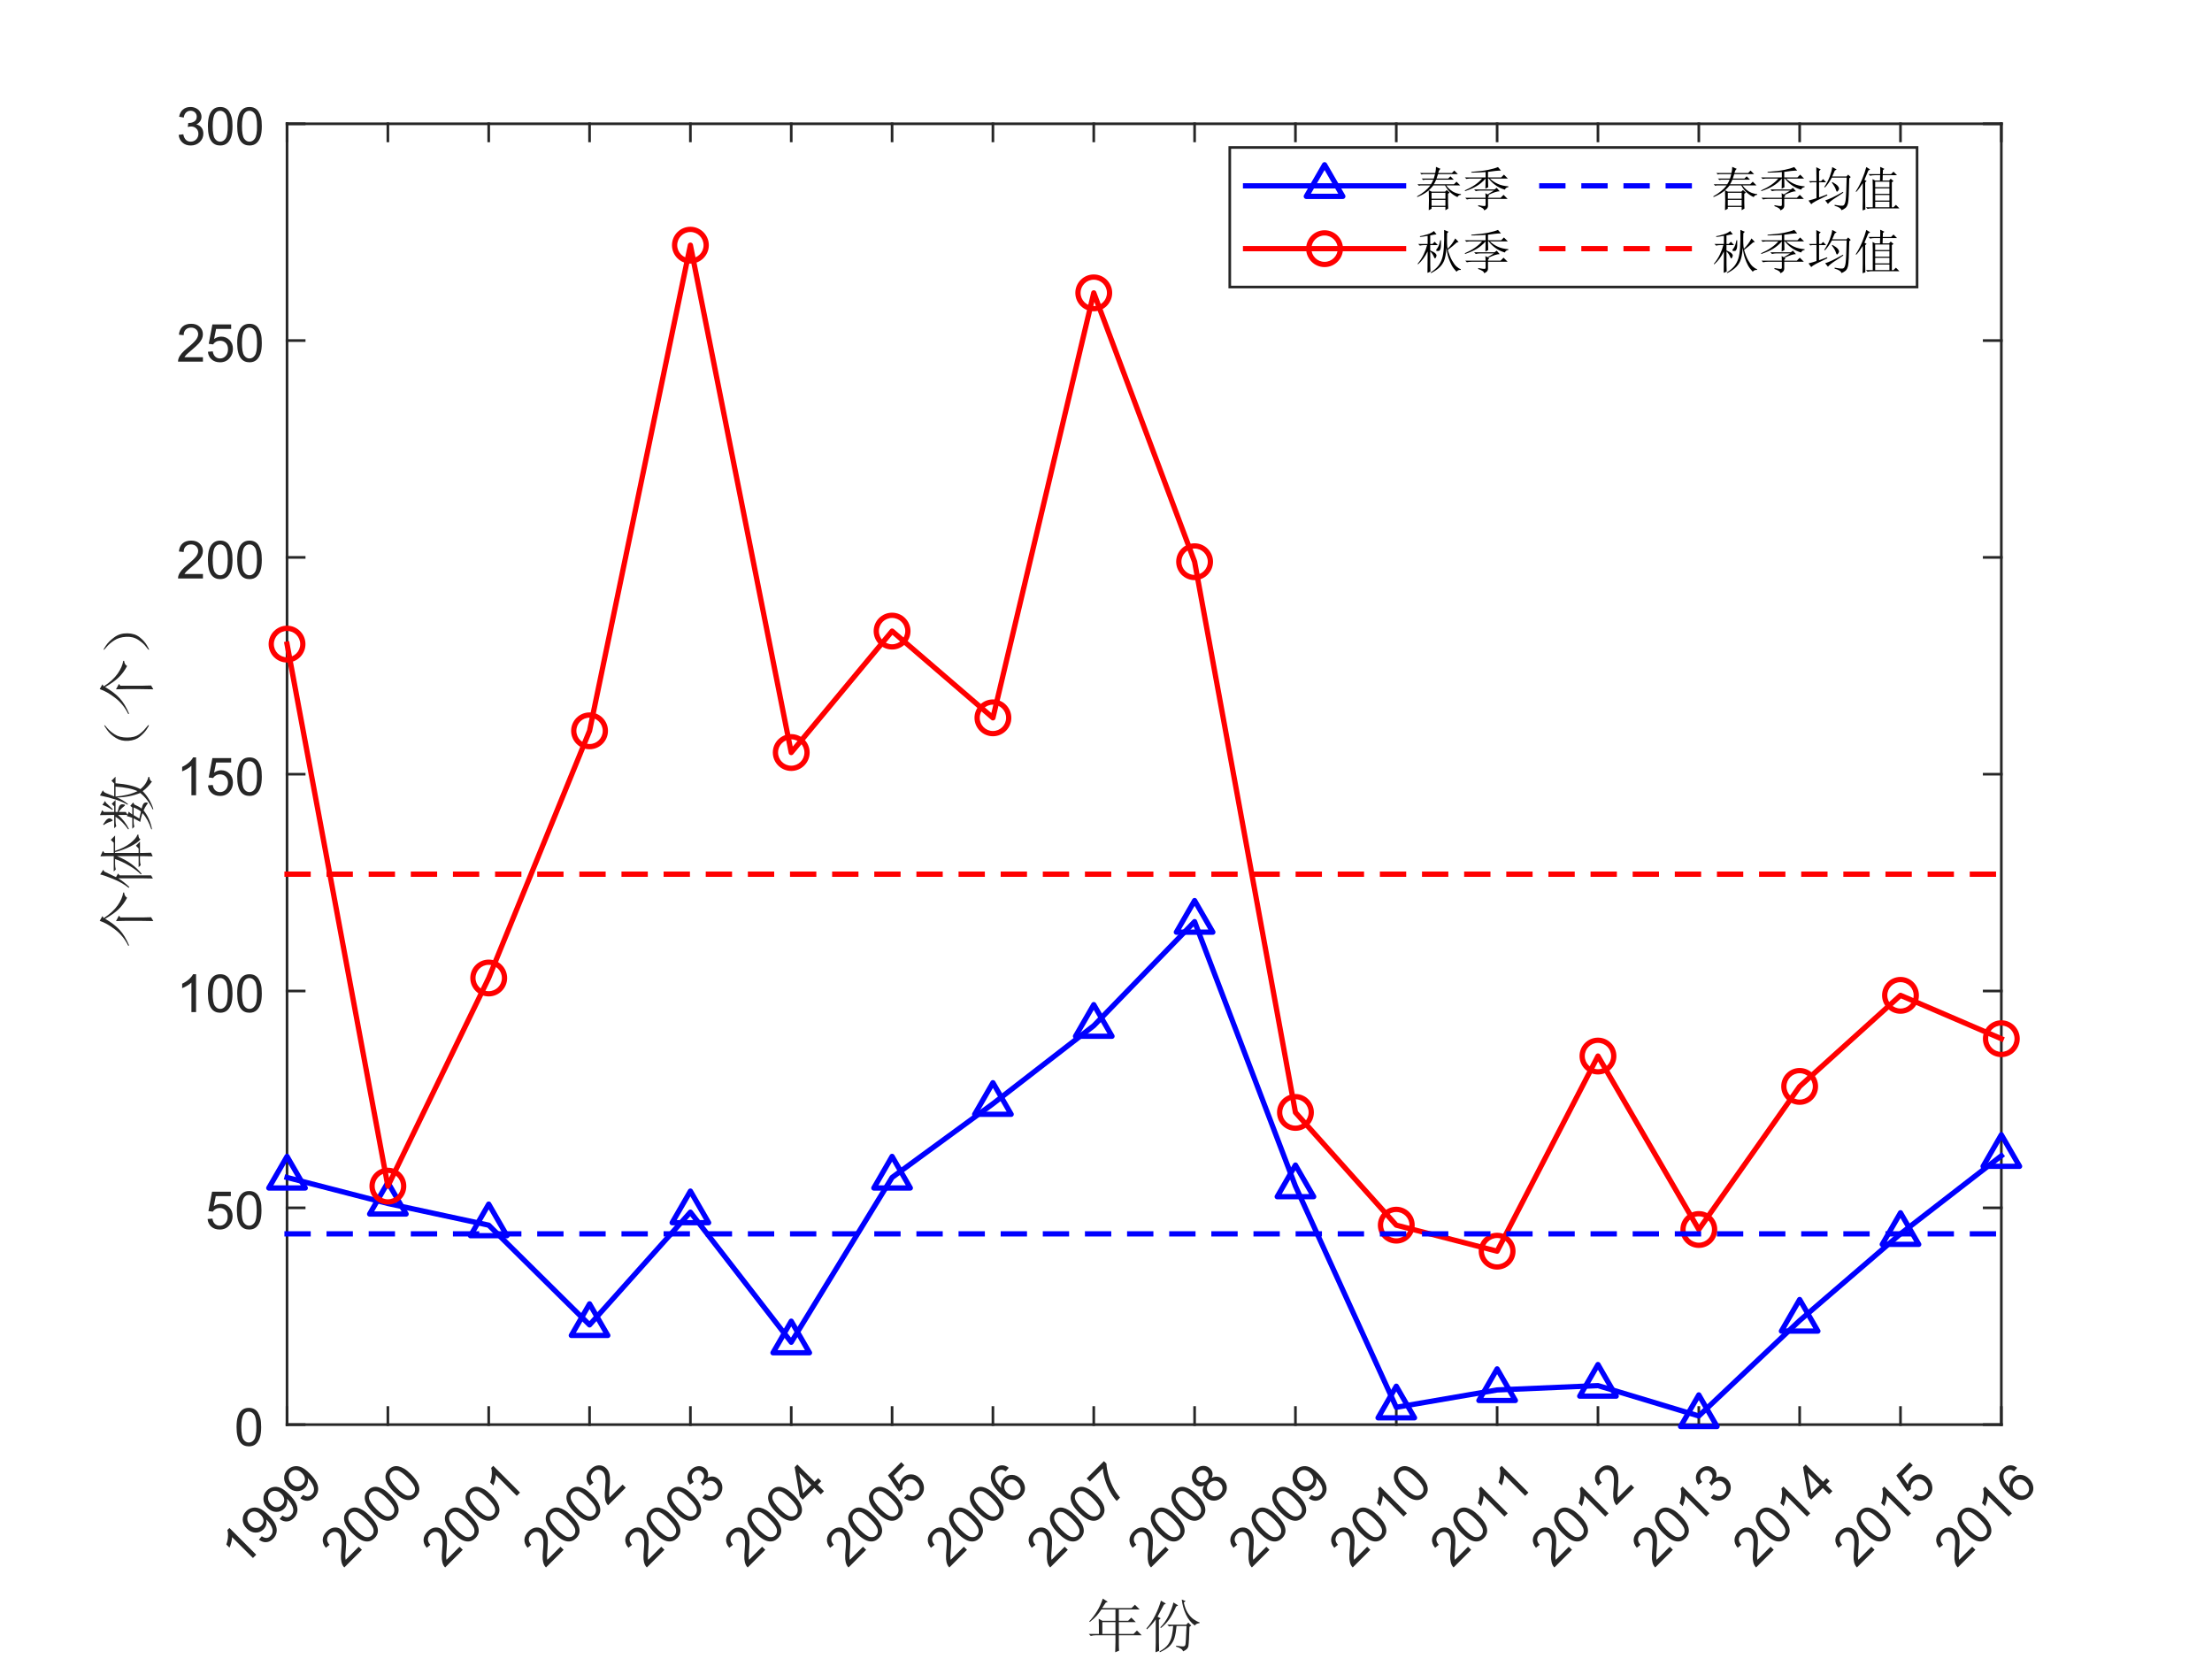 <?xml version="1.0"?>
<!DOCTYPE svg PUBLIC '-//W3C//DTD SVG 1.0//EN'
          'http://www.w3.org/TR/2001/REC-SVG-20010904/DTD/svg10.dtd'>
<svg xmlns:xlink="http://www.w3.org/1999/xlink" style="fill-opacity:1; color-rendering:auto; color-interpolation:auto; text-rendering:auto; stroke:black; stroke-linecap:square; stroke-miterlimit:10; shape-rendering:auto; stroke-opacity:1; fill:black; stroke-dasharray:none; font-weight:normal; stroke-width:1; font-family:'Dialog'; font-style:normal; stroke-linejoin:miter; font-size:12px; stroke-dashoffset:0; image-rendering:auto;" width="840" height="630" xmlns="http://www.w3.org/2000/svg"
><rect width="100%" height="100%" fill="#333333" stroke="none"/><!--Generated by the Batik Graphics2D SVG Generator--><defs id="genericDefs"
  /><g
  ><defs id="defs1"
    ><clipPath clipPathUnits="userSpaceOnUse" id="clipPath1"
      ><path d="M0 0 L840 0 L840 630 L0 630 L0 0 Z"
      /></clipPath
    ></defs
    ><g style="fill:white; stroke:white;"
    ><rect x="0" y="0" width="840" style="clip-path:url(#clipPath1); stroke:none;" height="630"
    /></g
    ><g style="fill:white; text-rendering:optimizeSpeed; color-rendering:optimizeSpeed; image-rendering:optimizeSpeed; shape-rendering:crispEdges; stroke:white; color-interpolation:sRGB;"
    ><rect x="0" width="840" height="630" y="0" style="stroke:none;"
      /><path style="stroke:none;" d="M109 541 L760 541 L760 47 L109 47 Z"
    /></g
    ><g style="fill:rgb(38,38,38); text-rendering:geometricPrecision; color-rendering:optimizeQuality; image-rendering:optimizeQuality; stroke-linejoin:round; stroke:rgb(38,38,38); color-interpolation:linearRGB;"
    ><line y2="541" style="fill:none;" x1="109" x2="760" y1="541"
      /><line y2="47" style="fill:none;" x1="109" x2="760" y1="47"
      /><line y2="534.49" style="fill:none;" x1="109" x2="109" y1="541"
      /><line y2="534.49" style="fill:none;" x1="147.294" x2="147.294" y1="541"
      /><line y2="534.49" style="fill:none;" x1="185.588" x2="185.588" y1="541"
      /><line y2="534.49" style="fill:none;" x1="223.882" x2="223.882" y1="541"
      /><line y2="534.49" style="fill:none;" x1="262.176" x2="262.176" y1="541"
      /><line y2="534.49" style="fill:none;" x1="300.471" x2="300.471" y1="541"
      /><line y2="534.49" style="fill:none;" x1="338.765" x2="338.765" y1="541"
      /><line y2="534.49" style="fill:none;" x1="377.059" x2="377.059" y1="541"
      /><line y2="534.49" style="fill:none;" x1="415.353" x2="415.353" y1="541"
      /><line y2="534.49" style="fill:none;" x1="453.647" x2="453.647" y1="541"
      /><line y2="534.49" style="fill:none;" x1="491.941" x2="491.941" y1="541"
      /><line y2="534.49" style="fill:none;" x1="530.235" x2="530.235" y1="541"
      /><line y2="534.49" style="fill:none;" x1="568.529" x2="568.529" y1="541"
      /><line y2="534.49" style="fill:none;" x1="606.823" x2="606.823" y1="541"
      /><line y2="534.49" style="fill:none;" x1="645.118" x2="645.118" y1="541"
      /><line y2="534.49" style="fill:none;" x1="683.412" x2="683.412" y1="541"
      /><line y2="534.49" style="fill:none;" x1="721.706" x2="721.706" y1="541"
      /><line y2="534.49" style="fill:none;" x1="760" x2="760" y1="541"
      /><line y2="53.51" style="fill:none;" x1="109" x2="109" y1="47"
      /><line y2="53.51" style="fill:none;" x1="147.294" x2="147.294" y1="47"
      /><line y2="53.51" style="fill:none;" x1="185.588" x2="185.588" y1="47"
      /><line y2="53.51" style="fill:none;" x1="223.882" x2="223.882" y1="47"
      /><line y2="53.51" style="fill:none;" x1="262.176" x2="262.176" y1="47"
      /><line y2="53.51" style="fill:none;" x1="300.471" x2="300.471" y1="47"
      /><line y2="53.51" style="fill:none;" x1="338.765" x2="338.765" y1="47"
      /><line y2="53.51" style="fill:none;" x1="377.059" x2="377.059" y1="47"
      /><line y2="53.51" style="fill:none;" x1="415.353" x2="415.353" y1="47"
      /><line y2="53.51" style="fill:none;" x1="453.647" x2="453.647" y1="47"
      /><line y2="53.51" style="fill:none;" x1="491.941" x2="491.941" y1="47"
      /><line y2="53.51" style="fill:none;" x1="530.235" x2="530.235" y1="47"
      /><line y2="53.51" style="fill:none;" x1="568.529" x2="568.529" y1="47"
      /><line y2="53.51" style="fill:none;" x1="606.823" x2="606.823" y1="47"
      /><line y2="53.51" style="fill:none;" x1="645.118" x2="645.118" y1="47"
      /><line y2="53.51" style="fill:none;" x1="683.412" x2="683.412" y1="47"
      /><line y2="53.51" style="fill:none;" x1="721.706" x2="721.706" y1="47"
      /><line y2="53.51" style="fill:none;" x1="760" x2="760" y1="47"
    /></g
    ><g transform="translate(109,549) rotate(-45)" style="font-size:20px; fill:rgb(38,38,38); text-rendering:geometricPrecision; color-rendering:optimizeQuality; image-rendering:optimizeQuality; stroke:rgb(38,38,38); color-interpolation:linearRGB;"
    ><path style="stroke:none;" d="M-37.547 21 L-39.312 21 L-39.312 9.797 Q-39.938 10.406 -40.969 11.008 Q-42 11.609 -42.828 11.922 L-42.828 10.219 Q-41.344 9.531 -40.242 8.539 Q-39.141 7.547 -38.688 6.625 L-37.547 6.625 L-37.547 21 ZM-32.783 17.688 L-31.096 17.531 Q-30.877 18.719 -30.275 19.258 Q-29.674 19.797 -28.721 19.797 Q-27.908 19.797 -27.299 19.43 Q-26.689 19.062 -26.299 18.438 Q-25.908 17.812 -25.643 16.758 Q-25.377 15.703 -25.377 14.609 Q-25.377 14.5 -25.393 14.266 Q-25.924 15.094 -26.83 15.617 Q-27.736 16.141 -28.814 16.141 Q-30.58 16.141 -31.814 14.852 Q-33.049 13.562 -33.049 11.453 Q-33.049 9.281 -31.76 7.953 Q-30.471 6.625 -28.549 6.625 Q-27.143 6.625 -25.986 7.375 Q-24.83 8.125 -24.229 9.516 Q-23.627 10.906 -23.627 13.547 Q-23.627 16.297 -24.229 17.922 Q-24.83 19.547 -26.002 20.398 Q-27.174 21.25 -28.752 21.25 Q-30.439 21.25 -31.502 20.312 Q-32.565 19.375 -32.783 17.688 ZM-25.58 11.375 Q-25.58 9.859 -26.385 8.969 Q-27.189 8.078 -28.33 8.078 Q-29.502 8.078 -30.369 9.039 Q-31.236 10 -31.236 11.516 Q-31.236 12.891 -30.416 13.742 Q-29.596 14.594 -28.377 14.594 Q-27.158 14.594 -26.369 13.742 Q-25.58 12.891 -25.58 11.375 ZM-21.66 17.688 L-19.973 17.531 Q-19.754 18.719 -19.152 19.258 Q-18.551 19.797 -17.598 19.797 Q-16.785 19.797 -16.176 19.43 Q-15.566 19.062 -15.176 18.438 Q-14.785 17.812 -14.52 16.758 Q-14.254 15.703 -14.254 14.609 Q-14.254 14.5 -14.27 14.266 Q-14.801 15.094 -15.707 15.617 Q-16.613 16.141 -17.691 16.141 Q-19.457 16.141 -20.691 14.852 Q-21.926 13.562 -21.926 11.453 Q-21.926 9.281 -20.637 7.953 Q-19.348 6.625 -17.426 6.625 Q-16.02 6.625 -14.863 7.375 Q-13.707 8.125 -13.105 9.516 Q-12.504 10.906 -12.504 13.547 Q-12.504 16.297 -13.105 17.922 Q-13.707 19.547 -14.879 20.398 Q-16.051 21.25 -17.629 21.25 Q-19.316 21.25 -20.379 20.312 Q-21.441 19.375 -21.66 17.688 ZM-14.457 11.375 Q-14.457 9.859 -15.262 8.969 Q-16.066 8.078 -17.207 8.078 Q-18.379 8.078 -19.246 9.039 Q-20.113 10 -20.113 11.516 Q-20.113 12.891 -19.293 13.742 Q-18.473 14.594 -17.254 14.594 Q-16.035 14.594 -15.246 13.742 Q-14.457 12.891 -14.457 11.375 ZM-10.537 17.688 L-8.85 17.531 Q-8.631 18.719 -8.029 19.258 Q-7.428 19.797 -6.475 19.797 Q-5.662 19.797 -5.053 19.43 Q-4.443 19.062 -4.053 18.438 Q-3.662 17.812 -3.397 16.758 Q-3.131 15.703 -3.131 14.609 Q-3.131 14.5 -3.147 14.266 Q-3.678 15.094 -4.584 15.617 Q-5.49 16.141 -6.568 16.141 Q-8.334 16.141 -9.568 14.852 Q-10.803 13.562 -10.803 11.453 Q-10.803 9.281 -9.514 7.953 Q-8.225 6.625 -6.303 6.625 Q-4.896 6.625 -3.74 7.375 Q-2.584 8.125 -1.982 9.516 Q-1.381 10.906 -1.381 13.547 Q-1.381 16.297 -1.982 17.922 Q-2.584 19.547 -3.756 20.398 Q-4.928 21.25 -6.506 21.25 Q-8.193 21.25 -9.256 20.312 Q-10.318 19.375 -10.537 17.688 ZM-3.334 11.375 Q-3.334 9.859 -4.139 8.969 Q-4.943 8.078 -6.084 8.078 Q-7.256 8.078 -8.123 9.039 Q-8.99 10 -8.99 11.516 Q-8.99 12.891 -8.17 13.742 Q-7.35 14.594 -6.131 14.594 Q-4.912 14.594 -4.123 13.742 Q-3.334 12.891 -3.334 11.375 Z"
    /></g
    ><g transform="translate(147.294,549) rotate(-45)" style="font-size:20px; fill:rgb(38,38,38); text-rendering:geometricPrecision; color-rendering:optimizeQuality; image-rendering:optimizeQuality; stroke:rgb(38,38,38); color-interpolation:linearRGB;"
    ><path style="stroke:none;" d="M-34.938 19.312 L-34.938 21 L-44.391 21 Q-44.406 20.359 -44.188 19.781 Q-43.828 18.812 -43.031 17.875 Q-42.234 16.938 -40.734 15.703 Q-38.391 13.797 -37.57 12.68 Q-36.75 11.562 -36.75 10.562 Q-36.75 9.516 -37.5 8.797 Q-38.25 8.078 -39.453 8.078 Q-40.719 8.078 -41.484 8.844 Q-42.25 9.609 -42.25 10.953 L-44.062 10.766 Q-43.875 8.75 -42.664 7.688 Q-41.453 6.625 -39.406 6.625 Q-37.359 6.625 -36.156 7.766 Q-34.953 8.906 -34.953 10.594 Q-34.953 11.453 -35.305 12.289 Q-35.656 13.125 -36.469 14.039 Q-37.281 14.953 -39.172 16.562 Q-40.766 17.891 -41.211 18.359 Q-41.656 18.828 -41.953 19.312 L-34.938 19.312 ZM-33.049 13.938 Q-33.049 11.406 -32.525 9.852 Q-32.002 8.297 -30.971 7.461 Q-29.939 6.625 -28.377 6.625 Q-27.221 6.625 -26.354 7.086 Q-25.486 7.547 -24.924 8.422 Q-24.361 9.297 -24.033 10.555 Q-23.705 11.812 -23.705 13.938 Q-23.705 16.453 -24.229 18 Q-24.752 19.547 -25.775 20.398 Q-26.799 21.25 -28.377 21.25 Q-30.455 21.25 -31.627 19.766 Q-33.049 17.969 -33.049 13.938 ZM-31.236 13.938 Q-31.236 17.469 -30.416 18.633 Q-29.596 19.797 -28.377 19.797 Q-27.174 19.797 -26.346 18.625 Q-25.518 17.453 -25.518 13.938 Q-25.518 10.406 -26.346 9.242 Q-27.174 8.078 -28.393 8.078 Q-29.611 8.078 -30.33 9.109 Q-31.236 10.406 -31.236 13.938 ZM-21.926 13.938 Q-21.926 11.406 -21.402 9.852 Q-20.879 8.297 -19.848 7.461 Q-18.816 6.625 -17.254 6.625 Q-16.098 6.625 -15.23 7.086 Q-14.363 7.547 -13.801 8.422 Q-13.238 9.297 -12.91 10.555 Q-12.582 11.812 -12.582 13.938 Q-12.582 16.453 -13.105 18 Q-13.629 19.547 -14.652 20.398 Q-15.676 21.25 -17.254 21.25 Q-19.332 21.25 -20.504 19.766 Q-21.926 17.969 -21.926 13.938 ZM-20.113 13.938 Q-20.113 17.469 -19.293 18.633 Q-18.473 19.797 -17.254 19.797 Q-16.051 19.797 -15.223 18.625 Q-14.395 17.453 -14.395 13.938 Q-14.395 10.406 -15.223 9.242 Q-16.051 8.078 -17.27 8.078 Q-18.488 8.078 -19.207 9.109 Q-20.113 10.406 -20.113 13.938 ZM-10.803 13.938 Q-10.803 11.406 -10.279 9.852 Q-9.756 8.297 -8.725 7.461 Q-7.693 6.625 -6.131 6.625 Q-4.975 6.625 -4.107 7.086 Q-3.24 7.547 -2.678 8.422 Q-2.115 9.297 -1.787 10.555 Q-1.459 11.812 -1.459 13.938 Q-1.459 16.453 -1.982 18 Q-2.506 19.547 -3.529 20.398 Q-4.553 21.25 -6.131 21.25 Q-8.209 21.25 -9.381 19.766 Q-10.803 17.969 -10.803 13.938 ZM-8.99 13.938 Q-8.99 17.469 -8.17 18.633 Q-7.35 19.797 -6.131 19.797 Q-4.928 19.797 -4.1 18.625 Q-3.272 17.453 -3.272 13.938 Q-3.272 10.406 -4.1 9.242 Q-4.928 8.078 -6.146 8.078 Q-7.365 8.078 -8.084 9.109 Q-8.99 10.406 -8.99 13.938 Z"
    /></g
    ><g transform="translate(185.588,549) rotate(-45)" style="font-size:20px; fill:rgb(38,38,38); text-rendering:geometricPrecision; color-rendering:optimizeQuality; image-rendering:optimizeQuality; stroke:rgb(38,38,38); color-interpolation:linearRGB;"
    ><path style="stroke:none;" d="M-34.938 19.312 L-34.938 21 L-44.391 21 Q-44.406 20.359 -44.188 19.781 Q-43.828 18.812 -43.031 17.875 Q-42.234 16.938 -40.734 15.703 Q-38.391 13.797 -37.57 12.68 Q-36.75 11.562 -36.75 10.562 Q-36.75 9.516 -37.5 8.797 Q-38.25 8.078 -39.453 8.078 Q-40.719 8.078 -41.484 8.844 Q-42.25 9.609 -42.25 10.953 L-44.062 10.766 Q-43.875 8.75 -42.664 7.688 Q-41.453 6.625 -39.406 6.625 Q-37.359 6.625 -36.156 7.766 Q-34.953 8.906 -34.953 10.594 Q-34.953 11.453 -35.305 12.289 Q-35.656 13.125 -36.469 14.039 Q-37.281 14.953 -39.172 16.562 Q-40.766 17.891 -41.211 18.359 Q-41.656 18.828 -41.953 19.312 L-34.938 19.312 ZM-33.049 13.938 Q-33.049 11.406 -32.525 9.852 Q-32.002 8.297 -30.971 7.461 Q-29.939 6.625 -28.377 6.625 Q-27.221 6.625 -26.354 7.086 Q-25.486 7.547 -24.924 8.422 Q-24.361 9.297 -24.033 10.555 Q-23.705 11.812 -23.705 13.938 Q-23.705 16.453 -24.229 18 Q-24.752 19.547 -25.775 20.398 Q-26.799 21.25 -28.377 21.25 Q-30.455 21.25 -31.627 19.766 Q-33.049 17.969 -33.049 13.938 ZM-31.236 13.938 Q-31.236 17.469 -30.416 18.633 Q-29.596 19.797 -28.377 19.797 Q-27.174 19.797 -26.346 18.625 Q-25.518 17.453 -25.518 13.938 Q-25.518 10.406 -26.346 9.242 Q-27.174 8.078 -28.393 8.078 Q-29.611 8.078 -30.33 9.109 Q-31.236 10.406 -31.236 13.938 ZM-21.926 13.938 Q-21.926 11.406 -21.402 9.852 Q-20.879 8.297 -19.848 7.461 Q-18.816 6.625 -17.254 6.625 Q-16.098 6.625 -15.23 7.086 Q-14.363 7.547 -13.801 8.422 Q-13.238 9.297 -12.91 10.555 Q-12.582 11.812 -12.582 13.938 Q-12.582 16.453 -13.105 18 Q-13.629 19.547 -14.652 20.398 Q-15.676 21.25 -17.254 21.25 Q-19.332 21.25 -20.504 19.766 Q-21.926 17.969 -21.926 13.938 ZM-20.113 13.938 Q-20.113 17.469 -19.293 18.633 Q-18.473 19.797 -17.254 19.797 Q-16.051 19.797 -15.223 18.625 Q-14.395 17.453 -14.395 13.938 Q-14.395 10.406 -15.223 9.242 Q-16.051 8.078 -17.27 8.078 Q-18.488 8.078 -19.207 9.109 Q-20.113 10.406 -20.113 13.938 ZM-4.178 21 L-5.943 21 L-5.943 9.797 Q-6.568 10.406 -7.6 11.008 Q-8.631 11.609 -9.459 11.922 L-9.459 10.219 Q-7.975 9.531 -6.873 8.539 Q-5.771 7.547 -5.318 6.625 L-4.178 6.625 L-4.178 21 Z"
    /></g
    ><g transform="translate(223.882,549) rotate(-45)" style="font-size:20px; fill:rgb(38,38,38); text-rendering:geometricPrecision; color-rendering:optimizeQuality; image-rendering:optimizeQuality; stroke:rgb(38,38,38); color-interpolation:linearRGB;"
    ><path style="stroke:none;" d="M-34.938 19.312 L-34.938 21 L-44.391 21 Q-44.406 20.359 -44.188 19.781 Q-43.828 18.812 -43.031 17.875 Q-42.234 16.938 -40.734 15.703 Q-38.391 13.797 -37.57 12.68 Q-36.75 11.562 -36.75 10.562 Q-36.75 9.516 -37.5 8.797 Q-38.25 8.078 -39.453 8.078 Q-40.719 8.078 -41.484 8.844 Q-42.25 9.609 -42.25 10.953 L-44.062 10.766 Q-43.875 8.75 -42.664 7.688 Q-41.453 6.625 -39.406 6.625 Q-37.359 6.625 -36.156 7.766 Q-34.953 8.906 -34.953 10.594 Q-34.953 11.453 -35.305 12.289 Q-35.656 13.125 -36.469 14.039 Q-37.281 14.953 -39.172 16.562 Q-40.766 17.891 -41.211 18.359 Q-41.656 18.828 -41.953 19.312 L-34.938 19.312 ZM-33.049 13.938 Q-33.049 11.406 -32.525 9.852 Q-32.002 8.297 -30.971 7.461 Q-29.939 6.625 -28.377 6.625 Q-27.221 6.625 -26.354 7.086 Q-25.486 7.547 -24.924 8.422 Q-24.361 9.297 -24.033 10.555 Q-23.705 11.812 -23.705 13.938 Q-23.705 16.453 -24.229 18 Q-24.752 19.547 -25.775 20.398 Q-26.799 21.25 -28.377 21.25 Q-30.455 21.25 -31.627 19.766 Q-33.049 17.969 -33.049 13.938 ZM-31.236 13.938 Q-31.236 17.469 -30.416 18.633 Q-29.596 19.797 -28.377 19.797 Q-27.174 19.797 -26.346 18.625 Q-25.518 17.453 -25.518 13.938 Q-25.518 10.406 -26.346 9.242 Q-27.174 8.078 -28.393 8.078 Q-29.611 8.078 -30.33 9.109 Q-31.236 10.406 -31.236 13.938 ZM-21.926 13.938 Q-21.926 11.406 -21.402 9.852 Q-20.879 8.297 -19.848 7.461 Q-18.816 6.625 -17.254 6.625 Q-16.098 6.625 -15.23 7.086 Q-14.363 7.547 -13.801 8.422 Q-13.238 9.297 -12.91 10.555 Q-12.582 11.812 -12.582 13.938 Q-12.582 16.453 -13.105 18 Q-13.629 19.547 -14.652 20.398 Q-15.676 21.25 -17.254 21.25 Q-19.332 21.25 -20.504 19.766 Q-21.926 17.969 -21.926 13.938 ZM-20.113 13.938 Q-20.113 17.469 -19.293 18.633 Q-18.473 19.797 -17.254 19.797 Q-16.051 19.797 -15.223 18.625 Q-14.395 17.453 -14.395 13.938 Q-14.395 10.406 -15.223 9.242 Q-16.051 8.078 -17.27 8.078 Q-18.488 8.078 -19.207 9.109 Q-20.113 10.406 -20.113 13.938 ZM-1.568 19.312 L-1.568 21 L-11.021 21 Q-11.037 20.359 -10.818 19.781 Q-10.459 18.812 -9.662 17.875 Q-8.865 16.938 -7.365 15.703 Q-5.021 13.797 -4.201 12.68 Q-3.381 11.562 -3.381 10.562 Q-3.381 9.516 -4.131 8.797 Q-4.881 8.078 -6.084 8.078 Q-7.35 8.078 -8.115 8.844 Q-8.881 9.609 -8.881 10.953 L-10.693 10.766 Q-10.506 8.75 -9.295 7.688 Q-8.084 6.625 -6.037 6.625 Q-3.99 6.625 -2.787 7.766 Q-1.584 8.906 -1.584 10.594 Q-1.584 11.453 -1.935 12.289 Q-2.287 13.125 -3.1 14.039 Q-3.912 14.953 -5.803 16.562 Q-7.396 17.891 -7.842 18.359 Q-8.287 18.828 -8.584 19.312 L-1.568 19.312 Z"
    /></g
    ><g transform="translate(262.176,549) rotate(-45)" style="font-size:20px; fill:rgb(38,38,38); text-rendering:geometricPrecision; color-rendering:optimizeQuality; image-rendering:optimizeQuality; stroke:rgb(38,38,38); color-interpolation:linearRGB;"
    ><path style="stroke:none;" d="M-34.938 19.312 L-34.938 21 L-44.391 21 Q-44.406 20.359 -44.188 19.781 Q-43.828 18.812 -43.031 17.875 Q-42.234 16.938 -40.734 15.703 Q-38.391 13.797 -37.57 12.68 Q-36.75 11.562 -36.75 10.562 Q-36.75 9.516 -37.5 8.797 Q-38.25 8.078 -39.453 8.078 Q-40.719 8.078 -41.484 8.844 Q-42.25 9.609 -42.25 10.953 L-44.062 10.766 Q-43.875 8.75 -42.664 7.688 Q-41.453 6.625 -39.406 6.625 Q-37.359 6.625 -36.156 7.766 Q-34.953 8.906 -34.953 10.594 Q-34.953 11.453 -35.305 12.289 Q-35.656 13.125 -36.469 14.039 Q-37.281 14.953 -39.172 16.562 Q-40.766 17.891 -41.211 18.359 Q-41.656 18.828 -41.953 19.312 L-34.938 19.312 ZM-33.049 13.938 Q-33.049 11.406 -32.525 9.852 Q-32.002 8.297 -30.971 7.461 Q-29.939 6.625 -28.377 6.625 Q-27.221 6.625 -26.354 7.086 Q-25.486 7.547 -24.924 8.422 Q-24.361 9.297 -24.033 10.555 Q-23.705 11.812 -23.705 13.938 Q-23.705 16.453 -24.229 18 Q-24.752 19.547 -25.775 20.398 Q-26.799 21.25 -28.377 21.25 Q-30.455 21.25 -31.627 19.766 Q-33.049 17.969 -33.049 13.938 ZM-31.236 13.938 Q-31.236 17.469 -30.416 18.633 Q-29.596 19.797 -28.377 19.797 Q-27.174 19.797 -26.346 18.625 Q-25.518 17.453 -25.518 13.938 Q-25.518 10.406 -26.346 9.242 Q-27.174 8.078 -28.393 8.078 Q-29.611 8.078 -30.33 9.109 Q-31.236 10.406 -31.236 13.938 ZM-21.926 13.938 Q-21.926 11.406 -21.402 9.852 Q-20.879 8.297 -19.848 7.461 Q-18.816 6.625 -17.254 6.625 Q-16.098 6.625 -15.23 7.086 Q-14.363 7.547 -13.801 8.422 Q-13.238 9.297 -12.91 10.555 Q-12.582 11.812 -12.582 13.938 Q-12.582 16.453 -13.105 18 Q-13.629 19.547 -14.652 20.398 Q-15.676 21.25 -17.254 21.25 Q-19.332 21.25 -20.504 19.766 Q-21.926 17.969 -21.926 13.938 ZM-20.113 13.938 Q-20.113 17.469 -19.293 18.633 Q-18.473 19.797 -17.254 19.797 Q-16.051 19.797 -15.223 18.625 Q-14.395 17.453 -14.395 13.938 Q-14.395 10.406 -15.223 9.242 Q-16.051 8.078 -17.27 8.078 Q-18.488 8.078 -19.207 9.109 Q-20.113 10.406 -20.113 13.938 ZM-10.787 17.219 L-9.037 16.984 Q-8.725 18.484 -7.998 19.141 Q-7.271 19.797 -6.225 19.797 Q-4.99 19.797 -4.139 18.938 Q-3.287 18.078 -3.287 16.812 Q-3.287 15.594 -4.076 14.812 Q-4.865 14.031 -6.084 14.031 Q-6.584 14.031 -7.318 14.219 L-7.131 12.672 Q-6.959 12.703 -6.85 12.703 Q-5.725 12.703 -4.826 12.117 Q-3.928 11.531 -3.928 10.312 Q-3.928 9.344 -4.584 8.703 Q-5.24 8.062 -6.271 8.062 Q-7.287 8.062 -7.975 8.711 Q-8.662 9.359 -8.85 10.641 L-10.615 10.328 Q-10.287 8.562 -9.146 7.594 Q-8.006 6.625 -6.303 6.625 Q-5.131 6.625 -4.146 7.125 Q-3.162 7.625 -2.639 8.5 Q-2.115 9.375 -2.115 10.344 Q-2.115 11.266 -2.615 12.031 Q-3.115 12.797 -4.084 13.25 Q-2.818 13.531 -2.115 14.461 Q-1.412 15.391 -1.412 16.766 Q-1.412 18.641 -2.779 19.945 Q-4.146 21.25 -6.24 21.25 Q-8.131 21.25 -9.373 20.125 Q-10.615 19 -10.787 17.219 Z"
    /></g
    ><g transform="translate(300.471,549) rotate(-45)" style="font-size:20px; fill:rgb(38,38,38); text-rendering:geometricPrecision; color-rendering:optimizeQuality; image-rendering:optimizeQuality; stroke:rgb(38,38,38); color-interpolation:linearRGB;"
    ><path style="stroke:none;" d="M-34.938 19.312 L-34.938 21 L-44.391 21 Q-44.406 20.359 -44.188 19.781 Q-43.828 18.812 -43.031 17.875 Q-42.234 16.938 -40.734 15.703 Q-38.391 13.797 -37.57 12.68 Q-36.75 11.562 -36.75 10.562 Q-36.75 9.516 -37.5 8.797 Q-38.25 8.078 -39.453 8.078 Q-40.719 8.078 -41.484 8.844 Q-42.25 9.609 -42.25 10.953 L-44.062 10.766 Q-43.875 8.75 -42.664 7.688 Q-41.453 6.625 -39.406 6.625 Q-37.359 6.625 -36.156 7.766 Q-34.953 8.906 -34.953 10.594 Q-34.953 11.453 -35.305 12.289 Q-35.656 13.125 -36.469 14.039 Q-37.281 14.953 -39.172 16.562 Q-40.766 17.891 -41.211 18.359 Q-41.656 18.828 -41.953 19.312 L-34.938 19.312 ZM-33.049 13.938 Q-33.049 11.406 -32.525 9.852 Q-32.002 8.297 -30.971 7.461 Q-29.939 6.625 -28.377 6.625 Q-27.221 6.625 -26.354 7.086 Q-25.486 7.547 -24.924 8.422 Q-24.361 9.297 -24.033 10.555 Q-23.705 11.812 -23.705 13.938 Q-23.705 16.453 -24.229 18 Q-24.752 19.547 -25.775 20.398 Q-26.799 21.25 -28.377 21.25 Q-30.455 21.25 -31.627 19.766 Q-33.049 17.969 -33.049 13.938 ZM-31.236 13.938 Q-31.236 17.469 -30.416 18.633 Q-29.596 19.797 -28.377 19.797 Q-27.174 19.797 -26.346 18.625 Q-25.518 17.453 -25.518 13.938 Q-25.518 10.406 -26.346 9.242 Q-27.174 8.078 -28.393 8.078 Q-29.611 8.078 -30.33 9.109 Q-31.236 10.406 -31.236 13.938 ZM-21.926 13.938 Q-21.926 11.406 -21.402 9.852 Q-20.879 8.297 -19.848 7.461 Q-18.816 6.625 -17.254 6.625 Q-16.098 6.625 -15.23 7.086 Q-14.363 7.547 -13.801 8.422 Q-13.238 9.297 -12.91 10.555 Q-12.582 11.812 -12.582 13.938 Q-12.582 16.453 -13.105 18 Q-13.629 19.547 -14.652 20.398 Q-15.676 21.25 -17.254 21.25 Q-19.332 21.25 -20.504 19.766 Q-21.926 17.969 -21.926 13.938 ZM-20.113 13.938 Q-20.113 17.469 -19.293 18.633 Q-18.473 19.797 -17.254 19.797 Q-16.051 19.797 -15.223 18.625 Q-14.395 17.453 -14.395 13.938 Q-14.395 10.406 -15.223 9.242 Q-16.051 8.078 -17.27 8.078 Q-18.488 8.078 -19.207 9.109 Q-20.113 10.406 -20.113 13.938 ZM-5.162 21 L-5.162 17.578 L-11.381 17.578 L-11.381 15.953 L-4.85 6.688 L-3.412 6.688 L-3.412 15.953 L-1.475 15.953 L-1.475 17.578 L-3.412 17.578 L-3.412 21 L-5.162 21 ZM-5.162 15.953 L-5.162 9.5 L-9.646 15.953 L-5.162 15.953 Z"
    /></g
    ><g transform="translate(338.765,549) rotate(-45)" style="font-size:20px; fill:rgb(38,38,38); text-rendering:geometricPrecision; color-rendering:optimizeQuality; image-rendering:optimizeQuality; stroke:rgb(38,38,38); color-interpolation:linearRGB;"
    ><path style="stroke:none;" d="M-34.938 19.312 L-34.938 21 L-44.391 21 Q-44.406 20.359 -44.188 19.781 Q-43.828 18.812 -43.031 17.875 Q-42.234 16.938 -40.734 15.703 Q-38.391 13.797 -37.57 12.68 Q-36.75 11.562 -36.75 10.562 Q-36.75 9.516 -37.5 8.797 Q-38.25 8.078 -39.453 8.078 Q-40.719 8.078 -41.484 8.844 Q-42.25 9.609 -42.25 10.953 L-44.062 10.766 Q-43.875 8.75 -42.664 7.688 Q-41.453 6.625 -39.406 6.625 Q-37.359 6.625 -36.156 7.766 Q-34.953 8.906 -34.953 10.594 Q-34.953 11.453 -35.305 12.289 Q-35.656 13.125 -36.469 14.039 Q-37.281 14.953 -39.172 16.562 Q-40.766 17.891 -41.211 18.359 Q-41.656 18.828 -41.953 19.312 L-34.938 19.312 ZM-33.049 13.938 Q-33.049 11.406 -32.525 9.852 Q-32.002 8.297 -30.971 7.461 Q-29.939 6.625 -28.377 6.625 Q-27.221 6.625 -26.354 7.086 Q-25.486 7.547 -24.924 8.422 Q-24.361 9.297 -24.033 10.555 Q-23.705 11.812 -23.705 13.938 Q-23.705 16.453 -24.229 18 Q-24.752 19.547 -25.775 20.398 Q-26.799 21.25 -28.377 21.25 Q-30.455 21.25 -31.627 19.766 Q-33.049 17.969 -33.049 13.938 ZM-31.236 13.938 Q-31.236 17.469 -30.416 18.633 Q-29.596 19.797 -28.377 19.797 Q-27.174 19.797 -26.346 18.625 Q-25.518 17.453 -25.518 13.938 Q-25.518 10.406 -26.346 9.242 Q-27.174 8.078 -28.393 8.078 Q-29.611 8.078 -30.33 9.109 Q-31.236 10.406 -31.236 13.938 ZM-21.926 13.938 Q-21.926 11.406 -21.402 9.852 Q-20.879 8.297 -19.848 7.461 Q-18.816 6.625 -17.254 6.625 Q-16.098 6.625 -15.23 7.086 Q-14.363 7.547 -13.801 8.422 Q-13.238 9.297 -12.91 10.555 Q-12.582 11.812 -12.582 13.938 Q-12.582 16.453 -13.105 18 Q-13.629 19.547 -14.652 20.398 Q-15.676 21.25 -17.254 21.25 Q-19.332 21.25 -20.504 19.766 Q-21.926 17.969 -21.926 13.938 ZM-20.113 13.938 Q-20.113 17.469 -19.293 18.633 Q-18.473 19.797 -17.254 19.797 Q-16.051 19.797 -15.223 18.625 Q-14.395 17.453 -14.395 13.938 Q-14.395 10.406 -15.223 9.242 Q-16.051 8.078 -17.27 8.078 Q-18.488 8.078 -19.207 9.109 Q-20.113 10.406 -20.113 13.938 ZM-10.803 17.25 L-8.959 17.094 Q-8.756 18.438 -8.006 19.117 Q-7.256 19.797 -6.193 19.797 Q-4.928 19.797 -4.053 18.844 Q-3.178 17.891 -3.178 16.297 Q-3.178 14.797 -4.021 13.93 Q-4.865 13.062 -6.225 13.062 Q-7.084 13.062 -7.764 13.445 Q-8.443 13.828 -8.834 14.453 L-10.49 14.234 L-9.1 6.875 L-1.975 6.875 L-1.975 8.562 L-7.693 8.562 L-8.459 12.406 Q-7.178 11.5 -5.756 11.5 Q-3.881 11.5 -2.592 12.805 Q-1.303 14.109 -1.303 16.141 Q-1.303 18.094 -2.443 19.5 Q-3.818 21.25 -6.193 21.25 Q-8.146 21.25 -9.389 20.156 Q-10.631 19.062 -10.803 17.25 Z"
    /></g
    ><g transform="translate(377.059,549) rotate(-45)" style="font-size:20px; fill:rgb(38,38,38); text-rendering:geometricPrecision; color-rendering:optimizeQuality; image-rendering:optimizeQuality; stroke:rgb(38,38,38); color-interpolation:linearRGB;"
    ><path style="stroke:none;" d="M-34.938 19.312 L-34.938 21 L-44.391 21 Q-44.406 20.359 -44.188 19.781 Q-43.828 18.812 -43.031 17.875 Q-42.234 16.938 -40.734 15.703 Q-38.391 13.797 -37.57 12.68 Q-36.75 11.562 -36.75 10.562 Q-36.75 9.516 -37.5 8.797 Q-38.25 8.078 -39.453 8.078 Q-40.719 8.078 -41.484 8.844 Q-42.25 9.609 -42.25 10.953 L-44.062 10.766 Q-43.875 8.75 -42.664 7.688 Q-41.453 6.625 -39.406 6.625 Q-37.359 6.625 -36.156 7.766 Q-34.953 8.906 -34.953 10.594 Q-34.953 11.453 -35.305 12.289 Q-35.656 13.125 -36.469 14.039 Q-37.281 14.953 -39.172 16.562 Q-40.766 17.891 -41.211 18.359 Q-41.656 18.828 -41.953 19.312 L-34.938 19.312 ZM-33.049 13.938 Q-33.049 11.406 -32.525 9.852 Q-32.002 8.297 -30.971 7.461 Q-29.939 6.625 -28.377 6.625 Q-27.221 6.625 -26.354 7.086 Q-25.486 7.547 -24.924 8.422 Q-24.361 9.297 -24.033 10.555 Q-23.705 11.812 -23.705 13.938 Q-23.705 16.453 -24.229 18 Q-24.752 19.547 -25.775 20.398 Q-26.799 21.25 -28.377 21.25 Q-30.455 21.25 -31.627 19.766 Q-33.049 17.969 -33.049 13.938 ZM-31.236 13.938 Q-31.236 17.469 -30.416 18.633 Q-29.596 19.797 -28.377 19.797 Q-27.174 19.797 -26.346 18.625 Q-25.518 17.453 -25.518 13.938 Q-25.518 10.406 -26.346 9.242 Q-27.174 8.078 -28.393 8.078 Q-29.611 8.078 -30.33 9.109 Q-31.236 10.406 -31.236 13.938 ZM-21.926 13.938 Q-21.926 11.406 -21.402 9.852 Q-20.879 8.297 -19.848 7.461 Q-18.816 6.625 -17.254 6.625 Q-16.098 6.625 -15.23 7.086 Q-14.363 7.547 -13.801 8.422 Q-13.238 9.297 -12.91 10.555 Q-12.582 11.812 -12.582 13.938 Q-12.582 16.453 -13.105 18 Q-13.629 19.547 -14.652 20.398 Q-15.676 21.25 -17.254 21.25 Q-19.332 21.25 -20.504 19.766 Q-21.926 17.969 -21.926 13.938 ZM-20.113 13.938 Q-20.113 17.469 -19.293 18.633 Q-18.473 19.797 -17.254 19.797 Q-16.051 19.797 -15.223 18.625 Q-14.395 17.453 -14.395 13.938 Q-14.395 10.406 -15.223 9.242 Q-16.051 8.078 -17.27 8.078 Q-18.488 8.078 -19.207 9.109 Q-20.113 10.406 -20.113 13.938 ZM-1.678 10.188 L-3.428 10.328 Q-3.662 9.297 -4.084 8.828 Q-4.803 8.062 -5.85 8.062 Q-6.693 8.062 -7.318 8.531 Q-8.146 9.141 -8.631 10.305 Q-9.115 11.469 -9.131 13.609 Q-8.49 12.656 -7.576 12.188 Q-6.662 11.719 -5.646 11.719 Q-3.897 11.719 -2.662 13.008 Q-1.428 14.297 -1.428 16.344 Q-1.428 17.703 -2.006 18.859 Q-2.584 20.016 -3.6 20.633 Q-4.615 21.25 -5.912 21.25 Q-8.1 21.25 -9.49 19.633 Q-10.881 18.016 -10.881 14.297 Q-10.881 10.156 -9.35 8.266 Q-8.006 6.625 -5.74 6.625 Q-4.053 6.625 -2.975 7.57 Q-1.897 8.516 -1.678 10.188 ZM-8.85 16.359 Q-8.85 17.266 -8.467 18.094 Q-8.084 18.922 -7.389 19.359 Q-6.693 19.797 -5.943 19.797 Q-4.818 19.797 -4.021 18.898 Q-3.225 18 -3.225 16.453 Q-3.225 14.969 -4.014 14.117 Q-4.803 13.266 -6.006 13.266 Q-7.193 13.266 -8.021 14.117 Q-8.85 14.969 -8.85 16.359 Z"
    /></g
    ><g transform="translate(415.353,549) rotate(-45)" style="font-size:20px; fill:rgb(38,38,38); text-rendering:geometricPrecision; color-rendering:optimizeQuality; image-rendering:optimizeQuality; stroke:rgb(38,38,38); color-interpolation:linearRGB;"
    ><path style="stroke:none;" d="M-34.938 19.312 L-34.938 21 L-44.391 21 Q-44.406 20.359 -44.188 19.781 Q-43.828 18.812 -43.031 17.875 Q-42.234 16.938 -40.734 15.703 Q-38.391 13.797 -37.57 12.68 Q-36.75 11.562 -36.75 10.562 Q-36.75 9.516 -37.5 8.797 Q-38.25 8.078 -39.453 8.078 Q-40.719 8.078 -41.484 8.844 Q-42.25 9.609 -42.25 10.953 L-44.062 10.766 Q-43.875 8.75 -42.664 7.688 Q-41.453 6.625 -39.406 6.625 Q-37.359 6.625 -36.156 7.766 Q-34.953 8.906 -34.953 10.594 Q-34.953 11.453 -35.305 12.289 Q-35.656 13.125 -36.469 14.039 Q-37.281 14.953 -39.172 16.562 Q-40.766 17.891 -41.211 18.359 Q-41.656 18.828 -41.953 19.312 L-34.938 19.312 ZM-33.049 13.938 Q-33.049 11.406 -32.525 9.852 Q-32.002 8.297 -30.971 7.461 Q-29.939 6.625 -28.377 6.625 Q-27.221 6.625 -26.354 7.086 Q-25.486 7.547 -24.924 8.422 Q-24.361 9.297 -24.033 10.555 Q-23.705 11.812 -23.705 13.938 Q-23.705 16.453 -24.229 18 Q-24.752 19.547 -25.775 20.398 Q-26.799 21.25 -28.377 21.25 Q-30.455 21.25 -31.627 19.766 Q-33.049 17.969 -33.049 13.938 ZM-31.236 13.938 Q-31.236 17.469 -30.416 18.633 Q-29.596 19.797 -28.377 19.797 Q-27.174 19.797 -26.346 18.625 Q-25.518 17.453 -25.518 13.938 Q-25.518 10.406 -26.346 9.242 Q-27.174 8.078 -28.393 8.078 Q-29.611 8.078 -30.33 9.109 Q-31.236 10.406 -31.236 13.938 ZM-21.926 13.938 Q-21.926 11.406 -21.402 9.852 Q-20.879 8.297 -19.848 7.461 Q-18.816 6.625 -17.254 6.625 Q-16.098 6.625 -15.23 7.086 Q-14.363 7.547 -13.801 8.422 Q-13.238 9.297 -12.91 10.555 Q-12.582 11.812 -12.582 13.938 Q-12.582 16.453 -13.105 18 Q-13.629 19.547 -14.652 20.398 Q-15.676 21.25 -17.254 21.25 Q-19.332 21.25 -20.504 19.766 Q-21.926 17.969 -21.926 13.938 ZM-20.113 13.938 Q-20.113 17.469 -19.293 18.633 Q-18.473 19.797 -17.254 19.797 Q-16.051 19.797 -15.223 18.625 Q-14.395 17.453 -14.395 13.938 Q-14.395 10.406 -15.223 9.242 Q-16.051 8.078 -17.27 8.078 Q-18.488 8.078 -19.207 9.109 Q-20.113 10.406 -20.113 13.938 ZM-10.678 8.562 L-10.678 6.875 L-1.412 6.875 L-1.412 8.234 Q-2.787 9.688 -4.131 12.102 Q-5.475 14.516 -6.193 17.062 Q-6.725 18.859 -6.881 21 L-8.678 21 Q-8.646 19.312 -8.014 16.922 Q-7.381 14.531 -6.193 12.305 Q-5.006 10.078 -3.678 8.562 L-10.678 8.562 Z"
    /></g
    ><g transform="translate(453.647,549) rotate(-45)" style="font-size:20px; fill:rgb(38,38,38); text-rendering:geometricPrecision; color-rendering:optimizeQuality; image-rendering:optimizeQuality; stroke:rgb(38,38,38); color-interpolation:linearRGB;"
    ><path style="stroke:none;" d="M-34.938 19.312 L-34.938 21 L-44.391 21 Q-44.406 20.359 -44.188 19.781 Q-43.828 18.812 -43.031 17.875 Q-42.234 16.938 -40.734 15.703 Q-38.391 13.797 -37.57 12.68 Q-36.75 11.562 -36.75 10.562 Q-36.75 9.516 -37.5 8.797 Q-38.25 8.078 -39.453 8.078 Q-40.719 8.078 -41.484 8.844 Q-42.25 9.609 -42.25 10.953 L-44.062 10.766 Q-43.875 8.75 -42.664 7.688 Q-41.453 6.625 -39.406 6.625 Q-37.359 6.625 -36.156 7.766 Q-34.953 8.906 -34.953 10.594 Q-34.953 11.453 -35.305 12.289 Q-35.656 13.125 -36.469 14.039 Q-37.281 14.953 -39.172 16.562 Q-40.766 17.891 -41.211 18.359 Q-41.656 18.828 -41.953 19.312 L-34.938 19.312 ZM-33.049 13.938 Q-33.049 11.406 -32.525 9.852 Q-32.002 8.297 -30.971 7.461 Q-29.939 6.625 -28.377 6.625 Q-27.221 6.625 -26.354 7.086 Q-25.486 7.547 -24.924 8.422 Q-24.361 9.297 -24.033 10.555 Q-23.705 11.812 -23.705 13.938 Q-23.705 16.453 -24.229 18 Q-24.752 19.547 -25.775 20.398 Q-26.799 21.25 -28.377 21.25 Q-30.455 21.25 -31.627 19.766 Q-33.049 17.969 -33.049 13.938 ZM-31.236 13.938 Q-31.236 17.469 -30.416 18.633 Q-29.596 19.797 -28.377 19.797 Q-27.174 19.797 -26.346 18.625 Q-25.518 17.453 -25.518 13.938 Q-25.518 10.406 -26.346 9.242 Q-27.174 8.078 -28.393 8.078 Q-29.611 8.078 -30.33 9.109 Q-31.236 10.406 -31.236 13.938 ZM-21.926 13.938 Q-21.926 11.406 -21.402 9.852 Q-20.879 8.297 -19.848 7.461 Q-18.816 6.625 -17.254 6.625 Q-16.098 6.625 -15.23 7.086 Q-14.363 7.547 -13.801 8.422 Q-13.238 9.297 -12.91 10.555 Q-12.582 11.812 -12.582 13.938 Q-12.582 16.453 -13.105 18 Q-13.629 19.547 -14.652 20.398 Q-15.676 21.25 -17.254 21.25 Q-19.332 21.25 -20.504 19.766 Q-21.926 17.969 -21.926 13.938 ZM-20.113 13.938 Q-20.113 17.469 -19.293 18.633 Q-18.473 19.797 -17.254 19.797 Q-16.051 19.797 -15.223 18.625 Q-14.395 17.453 -14.395 13.938 Q-14.395 10.406 -15.223 9.242 Q-16.051 8.078 -17.27 8.078 Q-18.488 8.078 -19.207 9.109 Q-20.113 10.406 -20.113 13.938 ZM-8.1 13.234 Q-9.193 12.828 -9.717 12.086 Q-10.24 11.344 -10.24 10.312 Q-10.24 8.75 -9.115 7.688 Q-7.99 6.625 -6.131 6.625 Q-4.256 6.625 -3.115 7.711 Q-1.975 8.797 -1.975 10.359 Q-1.975 11.359 -2.498 12.094 Q-3.022 12.828 -4.084 13.234 Q-2.756 13.672 -2.068 14.625 Q-1.381 15.578 -1.381 16.906 Q-1.381 18.75 -2.686 20 Q-3.99 21.25 -6.1 21.25 Q-8.225 21.25 -9.521 19.992 Q-10.818 18.734 -10.818 16.859 Q-10.818 15.469 -10.107 14.523 Q-9.396 13.578 -8.1 13.234 ZM-8.443 10.25 Q-8.443 11.266 -7.787 11.914 Q-7.131 12.562 -6.1 12.562 Q-5.084 12.562 -4.428 11.922 Q-3.772 11.281 -3.772 10.359 Q-3.772 9.391 -4.443 8.727 Q-5.115 8.062 -6.115 8.062 Q-7.115 8.062 -7.779 8.711 Q-8.443 9.359 -8.443 10.25 ZM-9.006 16.875 Q-9.006 17.625 -8.654 18.328 Q-8.303 19.031 -7.6 19.414 Q-6.896 19.797 -6.084 19.797 Q-4.818 19.797 -3.998 18.984 Q-3.178 18.172 -3.178 16.922 Q-3.178 15.656 -4.021 14.828 Q-4.865 14 -6.146 14 Q-7.381 14 -8.193 14.82 Q-9.006 15.641 -9.006 16.875 Z"
    /></g
    ><g transform="translate(491.941,549) rotate(-45)" style="font-size:20px; fill:rgb(38,38,38); text-rendering:geometricPrecision; color-rendering:optimizeQuality; image-rendering:optimizeQuality; stroke:rgb(38,38,38); color-interpolation:linearRGB;"
    ><path style="stroke:none;" d="M-34.938 19.312 L-34.938 21 L-44.391 21 Q-44.406 20.359 -44.188 19.781 Q-43.828 18.812 -43.031 17.875 Q-42.234 16.938 -40.734 15.703 Q-38.391 13.797 -37.57 12.68 Q-36.75 11.562 -36.75 10.562 Q-36.75 9.516 -37.5 8.797 Q-38.25 8.078 -39.453 8.078 Q-40.719 8.078 -41.484 8.844 Q-42.25 9.609 -42.25 10.953 L-44.062 10.766 Q-43.875 8.75 -42.664 7.688 Q-41.453 6.625 -39.406 6.625 Q-37.359 6.625 -36.156 7.766 Q-34.953 8.906 -34.953 10.594 Q-34.953 11.453 -35.305 12.289 Q-35.656 13.125 -36.469 14.039 Q-37.281 14.953 -39.172 16.562 Q-40.766 17.891 -41.211 18.359 Q-41.656 18.828 -41.953 19.312 L-34.938 19.312 ZM-33.049 13.938 Q-33.049 11.406 -32.525 9.852 Q-32.002 8.297 -30.971 7.461 Q-29.939 6.625 -28.377 6.625 Q-27.221 6.625 -26.354 7.086 Q-25.486 7.547 -24.924 8.422 Q-24.361 9.297 -24.033 10.555 Q-23.705 11.812 -23.705 13.938 Q-23.705 16.453 -24.229 18 Q-24.752 19.547 -25.775 20.398 Q-26.799 21.25 -28.377 21.25 Q-30.455 21.25 -31.627 19.766 Q-33.049 17.969 -33.049 13.938 ZM-31.236 13.938 Q-31.236 17.469 -30.416 18.633 Q-29.596 19.797 -28.377 19.797 Q-27.174 19.797 -26.346 18.625 Q-25.518 17.453 -25.518 13.938 Q-25.518 10.406 -26.346 9.242 Q-27.174 8.078 -28.393 8.078 Q-29.611 8.078 -30.33 9.109 Q-31.236 10.406 -31.236 13.938 ZM-21.926 13.938 Q-21.926 11.406 -21.402 9.852 Q-20.879 8.297 -19.848 7.461 Q-18.816 6.625 -17.254 6.625 Q-16.098 6.625 -15.23 7.086 Q-14.363 7.547 -13.801 8.422 Q-13.238 9.297 -12.91 10.555 Q-12.582 11.812 -12.582 13.938 Q-12.582 16.453 -13.105 18 Q-13.629 19.547 -14.652 20.398 Q-15.676 21.25 -17.254 21.25 Q-19.332 21.25 -20.504 19.766 Q-21.926 17.969 -21.926 13.938 ZM-20.113 13.938 Q-20.113 17.469 -19.293 18.633 Q-18.473 19.797 -17.254 19.797 Q-16.051 19.797 -15.223 18.625 Q-14.395 17.453 -14.395 13.938 Q-14.395 10.406 -15.223 9.242 Q-16.051 8.078 -17.27 8.078 Q-18.488 8.078 -19.207 9.109 Q-20.113 10.406 -20.113 13.938 ZM-10.537 17.688 L-8.85 17.531 Q-8.631 18.719 -8.029 19.258 Q-7.428 19.797 -6.475 19.797 Q-5.662 19.797 -5.053 19.43 Q-4.443 19.062 -4.053 18.438 Q-3.662 17.812 -3.397 16.758 Q-3.131 15.703 -3.131 14.609 Q-3.131 14.5 -3.147 14.266 Q-3.678 15.094 -4.584 15.617 Q-5.49 16.141 -6.568 16.141 Q-8.334 16.141 -9.568 14.852 Q-10.803 13.562 -10.803 11.453 Q-10.803 9.281 -9.514 7.953 Q-8.225 6.625 -6.303 6.625 Q-4.896 6.625 -3.74 7.375 Q-2.584 8.125 -1.982 9.516 Q-1.381 10.906 -1.381 13.547 Q-1.381 16.297 -1.982 17.922 Q-2.584 19.547 -3.756 20.398 Q-4.928 21.25 -6.506 21.25 Q-8.193 21.25 -9.256 20.312 Q-10.318 19.375 -10.537 17.688 ZM-3.334 11.375 Q-3.334 9.859 -4.139 8.969 Q-4.943 8.078 -6.084 8.078 Q-7.256 8.078 -8.123 9.039 Q-8.99 10 -8.99 11.516 Q-8.99 12.891 -8.17 13.742 Q-7.35 14.594 -6.131 14.594 Q-4.912 14.594 -4.123 13.742 Q-3.334 12.891 -3.334 11.375 Z"
    /></g
    ><g transform="translate(530.235,549) rotate(-45)" style="font-size:20px; fill:rgb(38,38,38); text-rendering:geometricPrecision; color-rendering:optimizeQuality; image-rendering:optimizeQuality; stroke:rgb(38,38,38); color-interpolation:linearRGB;"
    ><path style="stroke:none;" d="M-34.938 19.312 L-34.938 21 L-44.391 21 Q-44.406 20.359 -44.188 19.781 Q-43.828 18.812 -43.031 17.875 Q-42.234 16.938 -40.734 15.703 Q-38.391 13.797 -37.57 12.68 Q-36.75 11.562 -36.75 10.562 Q-36.75 9.516 -37.5 8.797 Q-38.25 8.078 -39.453 8.078 Q-40.719 8.078 -41.484 8.844 Q-42.25 9.609 -42.25 10.953 L-44.062 10.766 Q-43.875 8.75 -42.664 7.688 Q-41.453 6.625 -39.406 6.625 Q-37.359 6.625 -36.156 7.766 Q-34.953 8.906 -34.953 10.594 Q-34.953 11.453 -35.305 12.289 Q-35.656 13.125 -36.469 14.039 Q-37.281 14.953 -39.172 16.562 Q-40.766 17.891 -41.211 18.359 Q-41.656 18.828 -41.953 19.312 L-34.938 19.312 ZM-33.049 13.938 Q-33.049 11.406 -32.525 9.852 Q-32.002 8.297 -30.971 7.461 Q-29.939 6.625 -28.377 6.625 Q-27.221 6.625 -26.354 7.086 Q-25.486 7.547 -24.924 8.422 Q-24.361 9.297 -24.033 10.555 Q-23.705 11.812 -23.705 13.938 Q-23.705 16.453 -24.229 18 Q-24.752 19.547 -25.775 20.398 Q-26.799 21.25 -28.377 21.25 Q-30.455 21.25 -31.627 19.766 Q-33.049 17.969 -33.049 13.938 ZM-31.236 13.938 Q-31.236 17.469 -30.416 18.633 Q-29.596 19.797 -28.377 19.797 Q-27.174 19.797 -26.346 18.625 Q-25.518 17.453 -25.518 13.938 Q-25.518 10.406 -26.346 9.242 Q-27.174 8.078 -28.393 8.078 Q-29.611 8.078 -30.33 9.109 Q-31.236 10.406 -31.236 13.938 ZM-15.301 21 L-17.066 21 L-17.066 9.797 Q-17.691 10.406 -18.723 11.008 Q-19.754 11.609 -20.582 11.922 L-20.582 10.219 Q-19.098 9.531 -17.996 8.539 Q-16.895 7.547 -16.441 6.625 L-15.301 6.625 L-15.301 21 ZM-10.803 13.938 Q-10.803 11.406 -10.279 9.852 Q-9.756 8.297 -8.725 7.461 Q-7.693 6.625 -6.131 6.625 Q-4.975 6.625 -4.107 7.086 Q-3.24 7.547 -2.678 8.422 Q-2.115 9.297 -1.787 10.555 Q-1.459 11.812 -1.459 13.938 Q-1.459 16.453 -1.982 18 Q-2.506 19.547 -3.529 20.398 Q-4.553 21.25 -6.131 21.25 Q-8.209 21.25 -9.381 19.766 Q-10.803 17.969 -10.803 13.938 ZM-8.99 13.938 Q-8.99 17.469 -8.17 18.633 Q-7.35 19.797 -6.131 19.797 Q-4.928 19.797 -4.1 18.625 Q-3.272 17.453 -3.272 13.938 Q-3.272 10.406 -4.1 9.242 Q-4.928 8.078 -6.146 8.078 Q-7.365 8.078 -8.084 9.109 Q-8.99 10.406 -8.99 13.938 Z"
    /></g
    ><g transform="translate(568.529,549) rotate(-45)" style="font-size:20px; fill:rgb(38,38,38); text-rendering:geometricPrecision; color-rendering:optimizeQuality; image-rendering:optimizeQuality; stroke:rgb(38,38,38); color-interpolation:linearRGB;"
    ><path style="stroke:none;" d="M-34.938 19.312 L-34.938 21 L-44.391 21 Q-44.406 20.359 -44.188 19.781 Q-43.828 18.812 -43.031 17.875 Q-42.234 16.938 -40.734 15.703 Q-38.391 13.797 -37.57 12.68 Q-36.75 11.562 -36.75 10.562 Q-36.75 9.516 -37.5 8.797 Q-38.25 8.078 -39.453 8.078 Q-40.719 8.078 -41.484 8.844 Q-42.25 9.609 -42.25 10.953 L-44.062 10.766 Q-43.875 8.75 -42.664 7.688 Q-41.453 6.625 -39.406 6.625 Q-37.359 6.625 -36.156 7.766 Q-34.953 8.906 -34.953 10.594 Q-34.953 11.453 -35.305 12.289 Q-35.656 13.125 -36.469 14.039 Q-37.281 14.953 -39.172 16.562 Q-40.766 17.891 -41.211 18.359 Q-41.656 18.828 -41.953 19.312 L-34.938 19.312 ZM-33.049 13.938 Q-33.049 11.406 -32.525 9.852 Q-32.002 8.297 -30.971 7.461 Q-29.939 6.625 -28.377 6.625 Q-27.221 6.625 -26.354 7.086 Q-25.486 7.547 -24.924 8.422 Q-24.361 9.297 -24.033 10.555 Q-23.705 11.812 -23.705 13.938 Q-23.705 16.453 -24.229 18 Q-24.752 19.547 -25.775 20.398 Q-26.799 21.25 -28.377 21.25 Q-30.455 21.25 -31.627 19.766 Q-33.049 17.969 -33.049 13.938 ZM-31.236 13.938 Q-31.236 17.469 -30.416 18.633 Q-29.596 19.797 -28.377 19.797 Q-27.174 19.797 -26.346 18.625 Q-25.518 17.453 -25.518 13.938 Q-25.518 10.406 -26.346 9.242 Q-27.174 8.078 -28.393 8.078 Q-29.611 8.078 -30.33 9.109 Q-31.236 10.406 -31.236 13.938 ZM-15.301 21 L-17.066 21 L-17.066 9.797 Q-17.691 10.406 -18.723 11.008 Q-19.754 11.609 -20.582 11.922 L-20.582 10.219 Q-19.098 9.531 -17.996 8.539 Q-16.895 7.547 -16.441 6.625 L-15.301 6.625 L-15.301 21 ZM-4.178 21 L-5.943 21 L-5.943 9.797 Q-6.568 10.406 -7.6 11.008 Q-8.631 11.609 -9.459 11.922 L-9.459 10.219 Q-7.975 9.531 -6.873 8.539 Q-5.771 7.547 -5.318 6.625 L-4.178 6.625 L-4.178 21 Z"
    /></g
    ><g transform="translate(606.823,549) rotate(-45)" style="font-size:20px; fill:rgb(38,38,38); text-rendering:geometricPrecision; color-rendering:optimizeQuality; image-rendering:optimizeQuality; stroke:rgb(38,38,38); color-interpolation:linearRGB;"
    ><path style="stroke:none;" d="M-34.938 19.312 L-34.938 21 L-44.391 21 Q-44.406 20.359 -44.188 19.781 Q-43.828 18.812 -43.031 17.875 Q-42.234 16.938 -40.734 15.703 Q-38.391 13.797 -37.57 12.68 Q-36.75 11.562 -36.75 10.562 Q-36.75 9.516 -37.5 8.797 Q-38.25 8.078 -39.453 8.078 Q-40.719 8.078 -41.484 8.844 Q-42.25 9.609 -42.25 10.953 L-44.062 10.766 Q-43.875 8.75 -42.664 7.688 Q-41.453 6.625 -39.406 6.625 Q-37.359 6.625 -36.156 7.766 Q-34.953 8.906 -34.953 10.594 Q-34.953 11.453 -35.305 12.289 Q-35.656 13.125 -36.469 14.039 Q-37.281 14.953 -39.172 16.562 Q-40.766 17.891 -41.211 18.359 Q-41.656 18.828 -41.953 19.312 L-34.938 19.312 ZM-33.049 13.938 Q-33.049 11.406 -32.525 9.852 Q-32.002 8.297 -30.971 7.461 Q-29.939 6.625 -28.377 6.625 Q-27.221 6.625 -26.354 7.086 Q-25.486 7.547 -24.924 8.422 Q-24.361 9.297 -24.033 10.555 Q-23.705 11.812 -23.705 13.938 Q-23.705 16.453 -24.229 18 Q-24.752 19.547 -25.775 20.398 Q-26.799 21.25 -28.377 21.25 Q-30.455 21.25 -31.627 19.766 Q-33.049 17.969 -33.049 13.938 ZM-31.236 13.938 Q-31.236 17.469 -30.416 18.633 Q-29.596 19.797 -28.377 19.797 Q-27.174 19.797 -26.346 18.625 Q-25.518 17.453 -25.518 13.938 Q-25.518 10.406 -26.346 9.242 Q-27.174 8.078 -28.393 8.078 Q-29.611 8.078 -30.33 9.109 Q-31.236 10.406 -31.236 13.938 ZM-15.301 21 L-17.066 21 L-17.066 9.797 Q-17.691 10.406 -18.723 11.008 Q-19.754 11.609 -20.582 11.922 L-20.582 10.219 Q-19.098 9.531 -17.996 8.539 Q-16.895 7.547 -16.441 6.625 L-15.301 6.625 L-15.301 21 ZM-1.568 19.312 L-1.568 21 L-11.021 21 Q-11.037 20.359 -10.818 19.781 Q-10.459 18.812 -9.662 17.875 Q-8.865 16.938 -7.365 15.703 Q-5.021 13.797 -4.201 12.68 Q-3.381 11.562 -3.381 10.562 Q-3.381 9.516 -4.131 8.797 Q-4.881 8.078 -6.084 8.078 Q-7.35 8.078 -8.115 8.844 Q-8.881 9.609 -8.881 10.953 L-10.693 10.766 Q-10.506 8.75 -9.295 7.688 Q-8.084 6.625 -6.037 6.625 Q-3.99 6.625 -2.787 7.766 Q-1.584 8.906 -1.584 10.594 Q-1.584 11.453 -1.935 12.289 Q-2.287 13.125 -3.1 14.039 Q-3.912 14.953 -5.803 16.562 Q-7.396 17.891 -7.842 18.359 Q-8.287 18.828 -8.584 19.312 L-1.568 19.312 Z"
    /></g
    ><g transform="translate(645.118,549) rotate(-45)" style="font-size:20px; fill:rgb(38,38,38); text-rendering:geometricPrecision; color-rendering:optimizeQuality; image-rendering:optimizeQuality; stroke:rgb(38,38,38); color-interpolation:linearRGB;"
    ><path style="stroke:none;" d="M-34.938 19.312 L-34.938 21 L-44.391 21 Q-44.406 20.359 -44.188 19.781 Q-43.828 18.812 -43.031 17.875 Q-42.234 16.938 -40.734 15.703 Q-38.391 13.797 -37.57 12.68 Q-36.75 11.562 -36.75 10.562 Q-36.75 9.516 -37.5 8.797 Q-38.25 8.078 -39.453 8.078 Q-40.719 8.078 -41.484 8.844 Q-42.25 9.609 -42.25 10.953 L-44.062 10.766 Q-43.875 8.75 -42.664 7.688 Q-41.453 6.625 -39.406 6.625 Q-37.359 6.625 -36.156 7.766 Q-34.953 8.906 -34.953 10.594 Q-34.953 11.453 -35.305 12.289 Q-35.656 13.125 -36.469 14.039 Q-37.281 14.953 -39.172 16.562 Q-40.766 17.891 -41.211 18.359 Q-41.656 18.828 -41.953 19.312 L-34.938 19.312 ZM-33.049 13.938 Q-33.049 11.406 -32.525 9.852 Q-32.002 8.297 -30.971 7.461 Q-29.939 6.625 -28.377 6.625 Q-27.221 6.625 -26.354 7.086 Q-25.486 7.547 -24.924 8.422 Q-24.361 9.297 -24.033 10.555 Q-23.705 11.812 -23.705 13.938 Q-23.705 16.453 -24.229 18 Q-24.752 19.547 -25.775 20.398 Q-26.799 21.25 -28.377 21.25 Q-30.455 21.25 -31.627 19.766 Q-33.049 17.969 -33.049 13.938 ZM-31.236 13.938 Q-31.236 17.469 -30.416 18.633 Q-29.596 19.797 -28.377 19.797 Q-27.174 19.797 -26.346 18.625 Q-25.518 17.453 -25.518 13.938 Q-25.518 10.406 -26.346 9.242 Q-27.174 8.078 -28.393 8.078 Q-29.611 8.078 -30.33 9.109 Q-31.236 10.406 -31.236 13.938 ZM-15.301 21 L-17.066 21 L-17.066 9.797 Q-17.691 10.406 -18.723 11.008 Q-19.754 11.609 -20.582 11.922 L-20.582 10.219 Q-19.098 9.531 -17.996 8.539 Q-16.895 7.547 -16.441 6.625 L-15.301 6.625 L-15.301 21 ZM-10.787 17.219 L-9.037 16.984 Q-8.725 18.484 -7.998 19.141 Q-7.271 19.797 -6.225 19.797 Q-4.99 19.797 -4.139 18.938 Q-3.287 18.078 -3.287 16.812 Q-3.287 15.594 -4.076 14.812 Q-4.865 14.031 -6.084 14.031 Q-6.584 14.031 -7.318 14.219 L-7.131 12.672 Q-6.959 12.703 -6.85 12.703 Q-5.725 12.703 -4.826 12.117 Q-3.928 11.531 -3.928 10.312 Q-3.928 9.344 -4.584 8.703 Q-5.24 8.062 -6.271 8.062 Q-7.287 8.062 -7.975 8.711 Q-8.662 9.359 -8.85 10.641 L-10.615 10.328 Q-10.287 8.562 -9.146 7.594 Q-8.006 6.625 -6.303 6.625 Q-5.131 6.625 -4.146 7.125 Q-3.162 7.625 -2.639 8.5 Q-2.115 9.375 -2.115 10.344 Q-2.115 11.266 -2.615 12.031 Q-3.115 12.797 -4.084 13.25 Q-2.818 13.531 -2.115 14.461 Q-1.412 15.391 -1.412 16.766 Q-1.412 18.641 -2.779 19.945 Q-4.146 21.25 -6.24 21.25 Q-8.131 21.25 -9.373 20.125 Q-10.615 19 -10.787 17.219 Z"
    /></g
    ><g transform="translate(683.412,549) rotate(-45)" style="font-size:20px; fill:rgb(38,38,38); text-rendering:geometricPrecision; color-rendering:optimizeQuality; image-rendering:optimizeQuality; stroke:rgb(38,38,38); color-interpolation:linearRGB;"
    ><path style="stroke:none;" d="M-34.938 19.312 L-34.938 21 L-44.391 21 Q-44.406 20.359 -44.188 19.781 Q-43.828 18.812 -43.031 17.875 Q-42.234 16.938 -40.734 15.703 Q-38.391 13.797 -37.57 12.68 Q-36.75 11.562 -36.75 10.562 Q-36.75 9.516 -37.5 8.797 Q-38.25 8.078 -39.453 8.078 Q-40.719 8.078 -41.484 8.844 Q-42.25 9.609 -42.25 10.953 L-44.062 10.766 Q-43.875 8.75 -42.664 7.688 Q-41.453 6.625 -39.406 6.625 Q-37.359 6.625 -36.156 7.766 Q-34.953 8.906 -34.953 10.594 Q-34.953 11.453 -35.305 12.289 Q-35.656 13.125 -36.469 14.039 Q-37.281 14.953 -39.172 16.562 Q-40.766 17.891 -41.211 18.359 Q-41.656 18.828 -41.953 19.312 L-34.938 19.312 ZM-33.049 13.938 Q-33.049 11.406 -32.525 9.852 Q-32.002 8.297 -30.971 7.461 Q-29.939 6.625 -28.377 6.625 Q-27.221 6.625 -26.354 7.086 Q-25.486 7.547 -24.924 8.422 Q-24.361 9.297 -24.033 10.555 Q-23.705 11.812 -23.705 13.938 Q-23.705 16.453 -24.229 18 Q-24.752 19.547 -25.775 20.398 Q-26.799 21.25 -28.377 21.25 Q-30.455 21.25 -31.627 19.766 Q-33.049 17.969 -33.049 13.938 ZM-31.236 13.938 Q-31.236 17.469 -30.416 18.633 Q-29.596 19.797 -28.377 19.797 Q-27.174 19.797 -26.346 18.625 Q-25.518 17.453 -25.518 13.938 Q-25.518 10.406 -26.346 9.242 Q-27.174 8.078 -28.393 8.078 Q-29.611 8.078 -30.33 9.109 Q-31.236 10.406 -31.236 13.938 ZM-15.301 21 L-17.066 21 L-17.066 9.797 Q-17.691 10.406 -18.723 11.008 Q-19.754 11.609 -20.582 11.922 L-20.582 10.219 Q-19.098 9.531 -17.996 8.539 Q-16.895 7.547 -16.441 6.625 L-15.301 6.625 L-15.301 21 ZM-5.162 21 L-5.162 17.578 L-11.381 17.578 L-11.381 15.953 L-4.85 6.688 L-3.412 6.688 L-3.412 15.953 L-1.475 15.953 L-1.475 17.578 L-3.412 17.578 L-3.412 21 L-5.162 21 ZM-5.162 15.953 L-5.162 9.5 L-9.646 15.953 L-5.162 15.953 Z"
    /></g
    ><g transform="translate(721.706,549) rotate(-45)" style="font-size:20px; fill:rgb(38,38,38); text-rendering:geometricPrecision; color-rendering:optimizeQuality; image-rendering:optimizeQuality; stroke:rgb(38,38,38); color-interpolation:linearRGB;"
    ><path style="stroke:none;" d="M-34.938 19.312 L-34.938 21 L-44.391 21 Q-44.406 20.359 -44.188 19.781 Q-43.828 18.812 -43.031 17.875 Q-42.234 16.938 -40.734 15.703 Q-38.391 13.797 -37.57 12.68 Q-36.75 11.562 -36.75 10.562 Q-36.75 9.516 -37.5 8.797 Q-38.25 8.078 -39.453 8.078 Q-40.719 8.078 -41.484 8.844 Q-42.25 9.609 -42.25 10.953 L-44.062 10.766 Q-43.875 8.75 -42.664 7.688 Q-41.453 6.625 -39.406 6.625 Q-37.359 6.625 -36.156 7.766 Q-34.953 8.906 -34.953 10.594 Q-34.953 11.453 -35.305 12.289 Q-35.656 13.125 -36.469 14.039 Q-37.281 14.953 -39.172 16.562 Q-40.766 17.891 -41.211 18.359 Q-41.656 18.828 -41.953 19.312 L-34.938 19.312 ZM-33.049 13.938 Q-33.049 11.406 -32.525 9.852 Q-32.002 8.297 -30.971 7.461 Q-29.939 6.625 -28.377 6.625 Q-27.221 6.625 -26.354 7.086 Q-25.486 7.547 -24.924 8.422 Q-24.361 9.297 -24.033 10.555 Q-23.705 11.812 -23.705 13.938 Q-23.705 16.453 -24.229 18 Q-24.752 19.547 -25.775 20.398 Q-26.799 21.25 -28.377 21.25 Q-30.455 21.25 -31.627 19.766 Q-33.049 17.969 -33.049 13.938 ZM-31.236 13.938 Q-31.236 17.469 -30.416 18.633 Q-29.596 19.797 -28.377 19.797 Q-27.174 19.797 -26.346 18.625 Q-25.518 17.453 -25.518 13.938 Q-25.518 10.406 -26.346 9.242 Q-27.174 8.078 -28.393 8.078 Q-29.611 8.078 -30.33 9.109 Q-31.236 10.406 -31.236 13.938 ZM-15.301 21 L-17.066 21 L-17.066 9.797 Q-17.691 10.406 -18.723 11.008 Q-19.754 11.609 -20.582 11.922 L-20.582 10.219 Q-19.098 9.531 -17.996 8.539 Q-16.895 7.547 -16.441 6.625 L-15.301 6.625 L-15.301 21 ZM-10.803 17.25 L-8.959 17.094 Q-8.756 18.438 -8.006 19.117 Q-7.256 19.797 -6.193 19.797 Q-4.928 19.797 -4.053 18.844 Q-3.178 17.891 -3.178 16.297 Q-3.178 14.797 -4.021 13.93 Q-4.865 13.062 -6.225 13.062 Q-7.084 13.062 -7.764 13.445 Q-8.443 13.828 -8.834 14.453 L-10.49 14.234 L-9.1 6.875 L-1.975 6.875 L-1.975 8.562 L-7.693 8.562 L-8.459 12.406 Q-7.178 11.5 -5.756 11.5 Q-3.881 11.5 -2.592 12.805 Q-1.303 14.109 -1.303 16.141 Q-1.303 18.094 -2.443 19.5 Q-3.818 21.25 -6.193 21.25 Q-8.146 21.25 -9.389 20.156 Q-10.631 19.062 -10.803 17.25 Z"
    /></g
    ><g transform="translate(760,549) rotate(-45)" style="font-size:20px; fill:rgb(38,38,38); text-rendering:geometricPrecision; color-rendering:optimizeQuality; image-rendering:optimizeQuality; stroke:rgb(38,38,38); color-interpolation:linearRGB;"
    ><path style="stroke:none;" d="M-34.938 19.312 L-34.938 21 L-44.391 21 Q-44.406 20.359 -44.188 19.781 Q-43.828 18.812 -43.031 17.875 Q-42.234 16.938 -40.734 15.703 Q-38.391 13.797 -37.57 12.68 Q-36.75 11.562 -36.75 10.562 Q-36.75 9.516 -37.5 8.797 Q-38.25 8.078 -39.453 8.078 Q-40.719 8.078 -41.484 8.844 Q-42.25 9.609 -42.25 10.953 L-44.062 10.766 Q-43.875 8.75 -42.664 7.688 Q-41.453 6.625 -39.406 6.625 Q-37.359 6.625 -36.156 7.766 Q-34.953 8.906 -34.953 10.594 Q-34.953 11.453 -35.305 12.289 Q-35.656 13.125 -36.469 14.039 Q-37.281 14.953 -39.172 16.562 Q-40.766 17.891 -41.211 18.359 Q-41.656 18.828 -41.953 19.312 L-34.938 19.312 ZM-33.049 13.938 Q-33.049 11.406 -32.525 9.852 Q-32.002 8.297 -30.971 7.461 Q-29.939 6.625 -28.377 6.625 Q-27.221 6.625 -26.354 7.086 Q-25.486 7.547 -24.924 8.422 Q-24.361 9.297 -24.033 10.555 Q-23.705 11.812 -23.705 13.938 Q-23.705 16.453 -24.229 18 Q-24.752 19.547 -25.775 20.398 Q-26.799 21.25 -28.377 21.25 Q-30.455 21.25 -31.627 19.766 Q-33.049 17.969 -33.049 13.938 ZM-31.236 13.938 Q-31.236 17.469 -30.416 18.633 Q-29.596 19.797 -28.377 19.797 Q-27.174 19.797 -26.346 18.625 Q-25.518 17.453 -25.518 13.938 Q-25.518 10.406 -26.346 9.242 Q-27.174 8.078 -28.393 8.078 Q-29.611 8.078 -30.33 9.109 Q-31.236 10.406 -31.236 13.938 ZM-15.301 21 L-17.066 21 L-17.066 9.797 Q-17.691 10.406 -18.723 11.008 Q-19.754 11.609 -20.582 11.922 L-20.582 10.219 Q-19.098 9.531 -17.996 8.539 Q-16.895 7.547 -16.441 6.625 L-15.301 6.625 L-15.301 21 ZM-1.678 10.188 L-3.428 10.328 Q-3.662 9.297 -4.084 8.828 Q-4.803 8.062 -5.85 8.062 Q-6.693 8.062 -7.318 8.531 Q-8.146 9.141 -8.631 10.305 Q-9.115 11.469 -9.131 13.609 Q-8.49 12.656 -7.576 12.188 Q-6.662 11.719 -5.646 11.719 Q-3.897 11.719 -2.662 13.008 Q-1.428 14.297 -1.428 16.344 Q-1.428 17.703 -2.006 18.859 Q-2.584 20.016 -3.6 20.633 Q-4.615 21.25 -5.912 21.25 Q-8.1 21.25 -9.49 19.633 Q-10.881 18.016 -10.881 14.297 Q-10.881 10.156 -9.35 8.266 Q-8.006 6.625 -5.74 6.625 Q-4.053 6.625 -2.975 7.57 Q-1.897 8.516 -1.678 10.188 ZM-8.85 16.359 Q-8.85 17.266 -8.467 18.094 Q-8.084 18.922 -7.389 19.359 Q-6.693 19.797 -5.943 19.797 Q-4.818 19.797 -4.021 18.898 Q-3.225 18 -3.225 16.453 Q-3.225 14.969 -4.014 14.117 Q-4.803 13.266 -6.006 13.266 Q-7.193 13.266 -8.021 14.117 Q-8.85 14.969 -8.85 16.359 Z"
    /></g
    ><g transform="translate(434.5,602.205)" style="font-size:22px; fill:rgb(38,38,38); text-rendering:geometricPrecision; color-rendering:optimizeQuality; image-rendering:optimizeQuality; stroke:rgb(38,38,38); color-interpolation:linearRGB;"
    ><path style="stroke:none;" d="M-15.891 13.797 L-15.891 18.266 L-10.906 18.266 L-10.906 13.797 L-15.891 13.797 ZM-15.719 4.859 L-13.828 6.062 L-14.609 6.406 Q-15.297 7.438 -15.984 8.469 L-4.812 8.469 L-3.516 7.188 L-1.719 8.984 L-9.625 8.984 L-9.625 13.281 L-6.094 13.281 L-4.891 12.078 L-3.172 13.797 L-9.625 13.797 L-9.625 18.266 L-4.031 18.266 L-2.75 16.984 L-0.938 18.781 L-9.625 18.781 L-9.625 22.047 Q-9.625 23.516 -9.531 24.641 L-11 25.234 Q-10.906 22.562 -10.906 21.359 L-10.906 18.781 L-18.219 18.781 Q-19.328 18.781 -20.281 19.047 L-21.047 18.266 L-17.188 18.266 Q-17.188 14.312 -17.266 12.516 L-15.891 13.281 L-10.906 13.281 L-10.906 8.984 L-16.234 8.984 Q-17.094 10.281 -18.039 11.352 Q-18.984 12.422 -20.625 13.719 L-20.875 13.547 Q-19.328 11.906 -17.953 9.719 Q-16.578 7.531 -15.719 4.859 ZM5.594 21.281 Q5.594 23.438 5.672 24.719 L4.297 25.234 Q4.391 23.266 4.391 21.703 L4.391 12.766 Q2.844 14.922 1.031 16.547 L0.859 16.203 Q2.75 14.062 4.172 11.227 Q5.594 8.391 6.359 5.641 L8.25 6.75 L7.484 7.188 Q5.938 10.109 5.078 11.734 L6.281 12.344 L5.594 12.938 L5.594 21.281 ZM8.766 14.75 L15.984 14.75 L16.766 13.969 L17.875 15.094 L17.188 15.609 Q17.016 21.531 16.805 22.828 Q16.594 24.125 14.781 24.891 Q14.438 23.781 12.125 23.094 L12.125 22.734 Q14.438 23.094 14.953 23 Q15.469 22.906 15.641 22.438 Q15.812 21.969 16.078 15.266 L12.297 15.266 Q12.031 18.016 11.516 19.734 Q11 21.453 9.797 22.742 Q8.594 24.031 5.938 25.234 L5.844 24.891 Q8.078 23.688 9.109 22.227 Q10.141 20.766 10.531 18.914 Q10.922 17.062 11 15.266 L10.484 15.266 L9.453 15.438 L8.766 14.75 ZM14.266 5.203 L15.734 5.812 L15.047 6.328 Q15.562 8.734 16.547 10.281 Q17.531 11.828 18.734 12.688 Q19.938 13.547 21.062 13.891 L21.062 14.141 Q19.516 14.406 19.25 15.094 Q17.109 13.547 15.859 10.883 Q14.609 8.219 14.266 5.203 ZM11.094 6.328 L12.891 7.438 L12.125 7.875 Q10.75 11.047 9.414 12.852 Q8.078 14.656 6.359 16.031 L6.109 15.781 Q8 13.969 9.328 11.18 Q10.656 8.391 11.094 6.328 Z"
    /></g
    ><g style="fill:rgb(38,38,38); text-rendering:geometricPrecision; color-rendering:optimizeQuality; image-rendering:optimizeQuality; stroke-linejoin:round; stroke:rgb(38,38,38); color-interpolation:linearRGB;"
    ><line y2="47" style="fill:none;" x1="109" x2="109" y1="541"
      /><line y2="47" style="fill:none;" x1="760" x2="760" y1="541"
      /><line y2="541" style="fill:none;" x1="109" x2="115.512" y1="541"
      /><line y2="458.667" style="fill:none;" x1="109" x2="115.512" y1="458.667"
      /><line y2="376.333" style="fill:none;" x1="109" x2="115.512" y1="376.333"
      /><line y2="294" style="fill:none;" x1="109" x2="115.512" y1="294"
      /><line y2="211.667" style="fill:none;" x1="109" x2="115.512" y1="211.667"
      /><line y2="129.333" style="fill:none;" x1="109" x2="115.512" y1="129.333"
      /><line y2="47" style="fill:none;" x1="109" x2="115.512" y1="47"
      /><line y2="541" style="fill:none;" x1="760" x2="753.488" y1="541"
      /><line y2="458.667" style="fill:none;" x1="760" x2="753.488" y1="458.667"
      /><line y2="376.333" style="fill:none;" x1="760" x2="753.488" y1="376.333"
      /><line y2="294" style="fill:none;" x1="760" x2="753.488" y1="294"
      /><line y2="211.667" style="fill:none;" x1="760" x2="753.488" y1="211.667"
      /><line y2="129.333" style="fill:none;" x1="760" x2="753.488" y1="129.333"
      /><line y2="47" style="fill:none;" x1="760" x2="753.488" y1="47"
    /></g
    ><g transform="translate(101.002,541)" style="font-size:20px; fill:rgb(38,38,38); text-rendering:geometricPrecision; color-rendering:optimizeQuality; image-rendering:optimizeQuality; stroke:rgb(38,38,38); color-interpolation:linearRGB;"
    ><path style="stroke:none;" d="M-11.172 0.938 Q-11.172 -1.594 -10.648 -3.148 Q-10.125 -4.703 -9.094 -5.539 Q-8.062 -6.375 -6.5 -6.375 Q-5.344 -6.375 -4.477 -5.914 Q-3.609 -5.453 -3.047 -4.578 Q-2.484 -3.703 -2.156 -2.445 Q-1.828 -1.188 -1.828 0.938 Q-1.828 3.453 -2.352 5 Q-2.875 6.547 -3.898 7.398 Q-4.922 8.25 -6.5 8.25 Q-8.578 8.25 -9.75 6.766 Q-11.172 4.969 -11.172 0.938 ZM-9.359 0.938 Q-9.359 4.469 -8.539 5.633 Q-7.719 6.797 -6.5 6.797 Q-5.297 6.797 -4.469 5.625 Q-3.641 4.453 -3.641 0.938 Q-3.641 -2.594 -4.469 -3.758 Q-5.297 -4.922 -6.516 -4.922 Q-7.734 -4.922 -8.453 -3.891 Q-9.359 -2.594 -9.359 0.938 Z"
    /></g
    ><g transform="translate(101.002,458.667)" style="font-size:20px; fill:rgb(38,38,38); text-rendering:geometricPrecision; color-rendering:optimizeQuality; image-rendering:optimizeQuality; stroke:rgb(38,38,38); color-interpolation:linearRGB;"
    ><path style="stroke:none;" d="M-22.172 4.25 L-20.328 4.094 Q-20.125 5.438 -19.375 6.117 Q-18.625 6.797 -17.562 6.797 Q-16.297 6.797 -15.422 5.844 Q-14.547 4.891 -14.547 3.297 Q-14.547 1.797 -15.391 0.93 Q-16.234 0.062 -17.594 0.062 Q-18.453 0.062 -19.133 0.445 Q-19.812 0.828 -20.203 1.453 L-21.859 1.234 L-20.469 -6.125 L-13.344 -6.125 L-13.344 -4.438 L-19.062 -4.438 L-19.828 -0.594 Q-18.547 -1.5 -17.125 -1.5 Q-15.25 -1.5 -13.961 -0.195 Q-12.672 1.109 -12.672 3.141 Q-12.672 5.094 -13.812 6.5 Q-15.188 8.25 -17.562 8.25 Q-19.516 8.25 -20.758 7.156 Q-22 6.062 -22.172 4.25 ZM-11.049 0.938 Q-11.049 -1.594 -10.525 -3.148 Q-10.002 -4.703 -8.971 -5.539 Q-7.939 -6.375 -6.377 -6.375 Q-5.221 -6.375 -4.354 -5.914 Q-3.486 -5.453 -2.924 -4.578 Q-2.361 -3.703 -2.033 -2.445 Q-1.705 -1.188 -1.705 0.938 Q-1.705 3.453 -2.228 5 Q-2.752 6.547 -3.775 7.398 Q-4.799 8.25 -6.377 8.25 Q-8.455 8.25 -9.627 6.766 Q-11.049 4.969 -11.049 0.938 ZM-9.236 0.938 Q-9.236 4.469 -8.416 5.633 Q-7.596 6.797 -6.377 6.797 Q-5.174 6.797 -4.346 5.625 Q-3.518 4.453 -3.518 0.938 Q-3.518 -2.594 -4.346 -3.758 Q-5.174 -4.922 -6.393 -4.922 Q-7.611 -4.922 -8.33 -3.891 Q-9.236 -2.594 -9.236 0.938 Z"
    /></g
    ><g transform="translate(101.002,376.333)" style="font-size:20px; fill:rgb(38,38,38); text-rendering:geometricPrecision; color-rendering:optimizeQuality; image-rendering:optimizeQuality; stroke:rgb(38,38,38); color-interpolation:linearRGB;"
    ><path style="stroke:none;" d="M-26.547 8 L-28.312 8 L-28.312 -3.203 Q-28.938 -2.594 -29.969 -1.992 Q-31 -1.391 -31.828 -1.078 L-31.828 -2.781 Q-30.344 -3.469 -29.242 -4.461 Q-28.141 -5.453 -27.688 -6.375 L-26.547 -6.375 L-26.547 8 ZM-22.049 0.938 Q-22.049 -1.594 -21.525 -3.148 Q-21.002 -4.703 -19.971 -5.539 Q-18.939 -6.375 -17.377 -6.375 Q-16.221 -6.375 -15.354 -5.914 Q-14.486 -5.453 -13.924 -4.578 Q-13.361 -3.703 -13.033 -2.445 Q-12.705 -1.188 -12.705 0.938 Q-12.705 3.453 -13.229 5 Q-13.752 6.547 -14.775 7.398 Q-15.799 8.25 -17.377 8.25 Q-19.455 8.25 -20.627 6.766 Q-22.049 4.969 -22.049 0.938 ZM-20.236 0.938 Q-20.236 4.469 -19.416 5.633 Q-18.596 6.797 -17.377 6.797 Q-16.174 6.797 -15.346 5.625 Q-14.518 4.453 -14.518 0.938 Q-14.518 -2.594 -15.346 -3.758 Q-16.174 -4.922 -17.393 -4.922 Q-18.611 -4.922 -19.33 -3.891 Q-20.236 -2.594 -20.236 0.938 ZM-10.926 0.938 Q-10.926 -1.594 -10.402 -3.148 Q-9.879 -4.703 -8.848 -5.539 Q-7.816 -6.375 -6.254 -6.375 Q-5.098 -6.375 -4.231 -5.914 Q-3.363 -5.453 -2.801 -4.578 Q-2.238 -3.703 -1.91 -2.445 Q-1.582 -1.188 -1.582 0.938 Q-1.582 3.453 -2.106 5 Q-2.629 6.547 -3.652 7.398 Q-4.676 8.25 -6.254 8.25 Q-8.332 8.25 -9.504 6.766 Q-10.926 4.969 -10.926 0.938 ZM-9.113 0.938 Q-9.113 4.469 -8.293 5.633 Q-7.473 6.797 -6.254 6.797 Q-5.051 6.797 -4.223 5.625 Q-3.394 4.453 -3.394 0.938 Q-3.394 -2.594 -4.223 -3.758 Q-5.051 -4.922 -6.269 -4.922 Q-7.488 -4.922 -8.207 -3.891 Q-9.113 -2.594 -9.113 0.938 Z"
    /></g
    ><g transform="translate(101.002,294)" style="font-size:20px; fill:rgb(38,38,38); text-rendering:geometricPrecision; color-rendering:optimizeQuality; image-rendering:optimizeQuality; stroke:rgb(38,38,38); color-interpolation:linearRGB;"
    ><path style="stroke:none;" d="M-26.547 8 L-28.312 8 L-28.312 -3.203 Q-28.938 -2.594 -29.969 -1.992 Q-31 -1.391 -31.828 -1.078 L-31.828 -2.781 Q-30.344 -3.469 -29.242 -4.461 Q-28.141 -5.453 -27.688 -6.375 L-26.547 -6.375 L-26.547 8 ZM-22.049 4.25 L-20.205 4.094 Q-20.002 5.438 -19.252 6.117 Q-18.502 6.797 -17.439 6.797 Q-16.174 6.797 -15.299 5.844 Q-14.424 4.891 -14.424 3.297 Q-14.424 1.797 -15.268 0.93 Q-16.111 0.062 -17.471 0.062 Q-18.33 0.062 -19.01 0.445 Q-19.689 0.828 -20.08 1.453 L-21.736 1.234 L-20.346 -6.125 L-13.221 -6.125 L-13.221 -4.438 L-18.939 -4.438 L-19.705 -0.594 Q-18.424 -1.5 -17.002 -1.5 Q-15.127 -1.5 -13.838 -0.195 Q-12.549 1.109 -12.549 3.141 Q-12.549 5.094 -13.69 6.5 Q-15.065 8.25 -17.439 8.25 Q-19.393 8.25 -20.635 7.156 Q-21.877 6.062 -22.049 4.25 ZM-10.926 0.938 Q-10.926 -1.594 -10.402 -3.148 Q-9.879 -4.703 -8.848 -5.539 Q-7.816 -6.375 -6.254 -6.375 Q-5.098 -6.375 -4.231 -5.914 Q-3.363 -5.453 -2.801 -4.578 Q-2.238 -3.703 -1.91 -2.445 Q-1.582 -1.188 -1.582 0.938 Q-1.582 3.453 -2.106 5 Q-2.629 6.547 -3.652 7.398 Q-4.676 8.25 -6.254 8.25 Q-8.332 8.25 -9.504 6.766 Q-10.926 4.969 -10.926 0.938 ZM-9.113 0.938 Q-9.113 4.469 -8.293 5.633 Q-7.473 6.797 -6.254 6.797 Q-5.051 6.797 -4.223 5.625 Q-3.394 4.453 -3.394 0.938 Q-3.394 -2.594 -4.223 -3.758 Q-5.051 -4.922 -6.269 -4.922 Q-7.488 -4.922 -8.207 -3.891 Q-9.113 -2.594 -9.113 0.938 Z"
    /></g
    ><g transform="translate(101.002,211.667)" style="font-size:20px; fill:rgb(38,38,38); text-rendering:geometricPrecision; color-rendering:optimizeQuality; image-rendering:optimizeQuality; stroke:rgb(38,38,38); color-interpolation:linearRGB;"
    ><path style="stroke:none;" d="M-23.938 6.312 L-23.938 8 L-33.391 8 Q-33.406 7.359 -33.188 6.781 Q-32.828 5.812 -32.031 4.875 Q-31.234 3.938 -29.734 2.703 Q-27.391 0.797 -26.57 -0.32 Q-25.75 -1.438 -25.75 -2.438 Q-25.75 -3.484 -26.5 -4.203 Q-27.25 -4.922 -28.453 -4.922 Q-29.719 -4.922 -30.484 -4.156 Q-31.25 -3.391 -31.25 -2.047 L-33.062 -2.234 Q-32.875 -4.25 -31.664 -5.312 Q-30.453 -6.375 -28.406 -6.375 Q-26.359 -6.375 -25.156 -5.234 Q-23.953 -4.094 -23.953 -2.406 Q-23.953 -1.547 -24.305 -0.711 Q-24.656 0.125 -25.469 1.039 Q-26.281 1.953 -28.172 3.562 Q-29.766 4.891 -30.211 5.359 Q-30.656 5.828 -30.953 6.312 L-23.938 6.312 ZM-22.049 0.938 Q-22.049 -1.594 -21.525 -3.148 Q-21.002 -4.703 -19.971 -5.539 Q-18.939 -6.375 -17.377 -6.375 Q-16.221 -6.375 -15.354 -5.914 Q-14.486 -5.453 -13.924 -4.578 Q-13.361 -3.703 -13.033 -2.445 Q-12.705 -1.188 -12.705 0.938 Q-12.705 3.453 -13.229 5 Q-13.752 6.547 -14.775 7.398 Q-15.799 8.25 -17.377 8.25 Q-19.455 8.25 -20.627 6.766 Q-22.049 4.969 -22.049 0.938 ZM-20.236 0.938 Q-20.236 4.469 -19.416 5.633 Q-18.596 6.797 -17.377 6.797 Q-16.174 6.797 -15.346 5.625 Q-14.518 4.453 -14.518 0.938 Q-14.518 -2.594 -15.346 -3.758 Q-16.174 -4.922 -17.393 -4.922 Q-18.611 -4.922 -19.33 -3.891 Q-20.236 -2.594 -20.236 0.938 ZM-10.926 0.938 Q-10.926 -1.594 -10.402 -3.148 Q-9.879 -4.703 -8.848 -5.539 Q-7.816 -6.375 -6.254 -6.375 Q-5.098 -6.375 -4.231 -5.914 Q-3.363 -5.453 -2.801 -4.578 Q-2.238 -3.703 -1.91 -2.445 Q-1.582 -1.188 -1.582 0.938 Q-1.582 3.453 -2.106 5 Q-2.629 6.547 -3.652 7.398 Q-4.676 8.25 -6.254 8.25 Q-8.332 8.25 -9.504 6.766 Q-10.926 4.969 -10.926 0.938 ZM-9.113 0.938 Q-9.113 4.469 -8.293 5.633 Q-7.473 6.797 -6.254 6.797 Q-5.051 6.797 -4.223 5.625 Q-3.394 4.453 -3.394 0.938 Q-3.394 -2.594 -4.223 -3.758 Q-5.051 -4.922 -6.269 -4.922 Q-7.488 -4.922 -8.207 -3.891 Q-9.113 -2.594 -9.113 0.938 Z"
    /></g
    ><g transform="translate(101.002,129.333)" style="font-size:20px; fill:rgb(38,38,38); text-rendering:geometricPrecision; color-rendering:optimizeQuality; image-rendering:optimizeQuality; stroke:rgb(38,38,38); color-interpolation:linearRGB;"
    ><path style="stroke:none;" d="M-23.938 6.312 L-23.938 8 L-33.391 8 Q-33.406 7.359 -33.188 6.781 Q-32.828 5.812 -32.031 4.875 Q-31.234 3.938 -29.734 2.703 Q-27.391 0.797 -26.57 -0.32 Q-25.75 -1.438 -25.75 -2.438 Q-25.75 -3.484 -26.5 -4.203 Q-27.25 -4.922 -28.453 -4.922 Q-29.719 -4.922 -30.484 -4.156 Q-31.25 -3.391 -31.25 -2.047 L-33.062 -2.234 Q-32.875 -4.25 -31.664 -5.312 Q-30.453 -6.375 -28.406 -6.375 Q-26.359 -6.375 -25.156 -5.234 Q-23.953 -4.094 -23.953 -2.406 Q-23.953 -1.547 -24.305 -0.711 Q-24.656 0.125 -25.469 1.039 Q-26.281 1.953 -28.172 3.562 Q-29.766 4.891 -30.211 5.359 Q-30.656 5.828 -30.953 6.312 L-23.938 6.312 ZM-22.049 4.25 L-20.205 4.094 Q-20.002 5.438 -19.252 6.117 Q-18.502 6.797 -17.439 6.797 Q-16.174 6.797 -15.299 5.844 Q-14.424 4.891 -14.424 3.297 Q-14.424 1.797 -15.268 0.93 Q-16.111 0.062 -17.471 0.062 Q-18.33 0.062 -19.01 0.445 Q-19.689 0.828 -20.08 1.453 L-21.736 1.234 L-20.346 -6.125 L-13.221 -6.125 L-13.221 -4.438 L-18.939 -4.438 L-19.705 -0.594 Q-18.424 -1.5 -17.002 -1.5 Q-15.127 -1.5 -13.838 -0.195 Q-12.549 1.109 -12.549 3.141 Q-12.549 5.094 -13.69 6.5 Q-15.065 8.25 -17.439 8.25 Q-19.393 8.25 -20.635 7.156 Q-21.877 6.062 -22.049 4.25 ZM-10.926 0.938 Q-10.926 -1.594 -10.402 -3.148 Q-9.879 -4.703 -8.848 -5.539 Q-7.816 -6.375 -6.254 -6.375 Q-5.098 -6.375 -4.231 -5.914 Q-3.363 -5.453 -2.801 -4.578 Q-2.238 -3.703 -1.91 -2.445 Q-1.582 -1.188 -1.582 0.938 Q-1.582 3.453 -2.106 5 Q-2.629 6.547 -3.652 7.398 Q-4.676 8.25 -6.254 8.25 Q-8.332 8.25 -9.504 6.766 Q-10.926 4.969 -10.926 0.938 ZM-9.113 0.938 Q-9.113 4.469 -8.293 5.633 Q-7.473 6.797 -6.254 6.797 Q-5.051 6.797 -4.223 5.625 Q-3.394 4.453 -3.394 0.938 Q-3.394 -2.594 -4.223 -3.758 Q-5.051 -4.922 -6.269 -4.922 Q-7.488 -4.922 -8.207 -3.891 Q-9.113 -2.594 -9.113 0.938 Z"
    /></g
    ><g transform="translate(101.002,47)" style="font-size:20px; fill:rgb(38,38,38); text-rendering:geometricPrecision; color-rendering:optimizeQuality; image-rendering:optimizeQuality; stroke:rgb(38,38,38); color-interpolation:linearRGB;"
    ><path style="stroke:none;" d="M-33.156 4.219 L-31.406 3.984 Q-31.094 5.484 -30.367 6.141 Q-29.641 6.797 -28.594 6.797 Q-27.359 6.797 -26.508 5.938 Q-25.656 5.078 -25.656 3.812 Q-25.656 2.594 -26.445 1.812 Q-27.234 1.031 -28.453 1.031 Q-28.953 1.031 -29.688 1.219 L-29.5 -0.328 Q-29.328 -0.297 -29.219 -0.297 Q-28.094 -0.297 -27.195 -0.883 Q-26.297 -1.469 -26.297 -2.688 Q-26.297 -3.656 -26.953 -4.297 Q-27.609 -4.938 -28.641 -4.938 Q-29.656 -4.938 -30.344 -4.289 Q-31.031 -3.641 -31.219 -2.359 L-32.984 -2.672 Q-32.656 -4.438 -31.516 -5.406 Q-30.375 -6.375 -28.672 -6.375 Q-27.5 -6.375 -26.516 -5.875 Q-25.531 -5.375 -25.008 -4.5 Q-24.484 -3.625 -24.484 -2.656 Q-24.484 -1.734 -24.984 -0.969 Q-25.484 -0.203 -26.453 0.25 Q-25.188 0.531 -24.484 1.461 Q-23.781 2.391 -23.781 3.766 Q-23.781 5.641 -25.148 6.945 Q-26.516 8.25 -28.609 8.25 Q-30.5 8.25 -31.742 7.125 Q-32.984 6 -33.156 4.219 ZM-22.049 0.938 Q-22.049 -1.594 -21.525 -3.148 Q-21.002 -4.703 -19.971 -5.539 Q-18.939 -6.375 -17.377 -6.375 Q-16.221 -6.375 -15.354 -5.914 Q-14.486 -5.453 -13.924 -4.578 Q-13.361 -3.703 -13.033 -2.445 Q-12.705 -1.188 -12.705 0.938 Q-12.705 3.453 -13.229 5 Q-13.752 6.547 -14.775 7.398 Q-15.799 8.25 -17.377 8.25 Q-19.455 8.25 -20.627 6.766 Q-22.049 4.969 -22.049 0.938 ZM-20.236 0.938 Q-20.236 4.469 -19.416 5.633 Q-18.596 6.797 -17.377 6.797 Q-16.174 6.797 -15.346 5.625 Q-14.518 4.453 -14.518 0.938 Q-14.518 -2.594 -15.346 -3.758 Q-16.174 -4.922 -17.393 -4.922 Q-18.611 -4.922 -19.33 -3.891 Q-20.236 -2.594 -20.236 0.938 ZM-10.926 0.938 Q-10.926 -1.594 -10.402 -3.148 Q-9.879 -4.703 -8.848 -5.539 Q-7.816 -6.375 -6.254 -6.375 Q-5.098 -6.375 -4.231 -5.914 Q-3.363 -5.453 -2.801 -4.578 Q-2.238 -3.703 -1.91 -2.445 Q-1.582 -1.188 -1.582 0.938 Q-1.582 3.453 -2.106 5 Q-2.629 6.547 -3.652 7.398 Q-4.676 8.25 -6.254 8.25 Q-8.332 8.25 -9.504 6.766 Q-10.926 4.969 -10.926 0.938 ZM-9.113 0.938 Q-9.113 4.469 -8.293 5.633 Q-7.473 6.797 -6.254 6.797 Q-5.051 6.797 -4.223 5.625 Q-3.394 4.453 -3.394 0.938 Q-3.394 -2.594 -4.223 -3.758 Q-5.051 -4.922 -6.269 -4.922 Q-7.488 -4.922 -8.207 -3.891 Q-9.113 -2.594 -9.113 0.938 Z"
    /></g
    ><g transform="translate(61.002,294) rotate(-90)" style="font-size:22px; fill:rgb(38,38,38); text-rendering:geometricPrecision; color-rendering:optimizeQuality; image-rendering:optimizeQuality; stroke:rgb(38,38,38); color-interpolation:linearRGB;"
    ><path style="stroke:none;" d="M-55.766 -2.766 Q-55.688 -6.203 -55.688 -7.578 L-55.688 -13.25 Q-55.688 -14.797 -55.766 -16.953 L-53.703 -15.828 L-54.391 -15.312 L-54.391 -6.719 Q-54.391 -5.266 -54.312 -3.625 L-55.766 -2.766 ZM-53.875 -22.109 L-54.656 -21.594 Q-52.328 -18.062 -49.797 -16.305 Q-47.266 -14.547 -44.938 -14.203 L-44.938 -13.859 Q-46.312 -13.766 -46.922 -12.734 Q-49.5 -14.109 -51.305 -16 Q-53.109 -17.891 -54.906 -21.078 Q-56.891 -17.641 -59.125 -15.578 Q-61.359 -13.516 -65.047 -11.969 L-65.141 -12.312 Q-61.438 -14.109 -58.992 -17.289 Q-56.547 -20.469 -55.688 -23.141 L-53.875 -22.109 ZM-39.609 -2.938 Q-39.531 -5.688 -39.531 -7.234 L-39.531 -16.094 Q-40.906 -13.859 -42.875 -11.875 L-43.141 -12.141 Q-41.156 -14.625 -39.742 -18.109 Q-38.328 -21.594 -38.062 -22.969 L-36.266 -21.766 L-36.953 -21.422 Q-38.328 -18.578 -39.094 -16.953 L-37.719 -16.172 L-38.406 -15.578 L-38.406 -3.625 L-39.609 -2.938 ZM-29.906 -6.984 Q-29.906 -5.344 -29.812 -3.625 L-31.188 -3.016 Q-31.109 -5.781 -31.109 -6.719 L-31.109 -7.844 L-32.484 -7.844 Q-33.594 -7.844 -34.547 -7.578 L-35.312 -8.359 L-31.109 -8.359 L-31.109 -16.609 Q-32.391 -13.422 -34.109 -11.102 Q-35.828 -8.781 -37.812 -7.234 L-38.062 -7.5 Q-36.438 -9.047 -34.758 -11.883 Q-33.078 -14.719 -32.219 -17.297 L-34.109 -17.297 Q-35.234 -17.297 -36.172 -17.031 L-36.953 -17.812 L-31.109 -17.812 L-31.109 -20.391 Q-31.109 -21.25 -31.188 -22.875 L-29.125 -21.938 L-29.906 -21.328 L-29.906 -17.812 L-26.031 -17.812 L-24.922 -18.922 L-23.281 -17.297 L-29.125 -17.297 Q-27.922 -13.688 -26.164 -11.492 Q-24.406 -9.297 -22.938 -8.781 L-22.938 -8.438 Q-24.312 -8.438 -24.75 -7.672 Q-25.953 -8.609 -27.367 -11.359 Q-28.781 -14.109 -29.562 -17.297 L-29.906 -17.297 L-29.906 -8.359 L-28.188 -8.359 L-27.156 -9.391 L-25.609 -7.844 L-29.906 -7.844 L-29.906 -6.984 ZM-15.547 -10.25 Q-16.234 -9.125 -16.844 -8.094 Q-15.719 -7.844 -14.172 -7.5 Q-13.406 -8.359 -12.625 -10.25 L-15.547 -10.25 ZM-19.078 -21.844 Q-17.438 -20.812 -17.094 -20.297 Q-16.75 -19.781 -16.75 -19.531 Q-16.75 -19.094 -17.055 -18.664 Q-17.359 -18.234 -17.531 -18.234 Q-17.781 -18.234 -18.047 -19.094 Q-18.391 -20.297 -19.328 -21.672 L-19.078 -21.844 ZM-11.688 -22.109 L-10.141 -21.078 Q-10.828 -20.906 -11.344 -20.219 Q-11.938 -19.531 -13.312 -18.156 L-13.578 -18.328 Q-11.938 -20.906 -11.688 -22.109 ZM-15.547 -23.047 L-13.656 -22.188 L-14.344 -21.594 L-14.344 -17.641 L-12.203 -17.641 L-11.25 -18.578 L-9.797 -17.125 L-14.344 -17.125 L-14.344 -16.344 Q-12.375 -15.922 -11.898 -15.531 Q-11.422 -15.141 -11.422 -14.547 Q-11.422 -14.281 -11.508 -13.898 Q-11.594 -13.516 -11.766 -13.516 Q-11.938 -13.516 -12.375 -14.109 Q-13.062 -15.062 -14.344 -15.922 L-14.344 -13.25 L-15.375 -12.562 L-14.172 -12.047 Q-14.609 -11.875 -15.297 -10.766 L-12.625 -10.766 L-12.031 -11.531 L-10.734 -10.422 L-11.516 -9.984 Q-12.375 -8.016 -13.062 -7.234 Q-11.688 -6.891 -11.211 -6.508 Q-10.734 -6.125 -10.734 -5.516 Q-10.734 -4.906 -11 -4.906 Q-11.25 -4.906 -11.594 -5.266 Q-12.547 -5.953 -13.75 -6.469 Q-16.75 -4.047 -20.875 -3.281 L-20.969 -3.531 Q-17.016 -4.828 -14.781 -6.891 Q-16.5 -7.5 -18.125 -7.75 Q-17.781 -8.266 -16.75 -10.25 L-17.875 -10.25 Q-18.984 -10.25 -19.938 -9.984 L-20.703 -10.766 L-16.578 -10.766 Q-16.234 -11.625 -15.891 -12.828 L-15.469 -12.656 L-15.469 -16.172 Q-17.781 -13.516 -20.797 -12.047 L-20.969 -12.312 Q-17.781 -14.547 -16.156 -17.125 L-17.703 -17.125 Q-18.812 -17.125 -19.766 -16.859 L-20.531 -17.641 L-15.469 -17.641 Q-15.469 -20.734 -15.547 -23.047 ZM-8.5 -17.125 Q-8.078 -12.141 -6.438 -8.781 Q-5.062 -11.703 -4.719 -17.125 L-8.5 -17.125 ZM-8.078 -23.047 L-6.094 -21.938 Q-6.781 -21.672 -7.125 -20.898 Q-7.469 -20.125 -8.422 -17.641 L-3.516 -17.641 L-2.484 -18.672 L-0.938 -17.125 L-3.438 -17.125 Q-3.953 -10.766 -5.672 -7.672 Q-3.688 -5.266 -1.031 -4.656 L-1.031 -4.312 Q-2.656 -4.047 -2.75 -3.281 Q-4.984 -4.828 -6.438 -6.812 Q-9.281 -4.047 -13.234 -2.766 L-13.406 -3.016 Q-9.453 -4.828 -7.125 -7.75 Q-8.766 -11.797 -8.844 -16.609 Q-9.703 -14.375 -11.344 -12.391 L-11.594 -12.562 Q-9.531 -16 -8.078 -23.047 ZM18.656 -4.484 Q18.484 -4.312 17.023 -5.305 Q15.562 -6.297 14.227 -7.93 Q12.891 -9.562 12.68 -12.227 Q12.469 -14.891 13.758 -16.992 Q15.047 -19.094 16.805 -20.344 Q18.562 -21.594 18.609 -21.375 Q18.656 -21.156 17.453 -20.219 Q16.25 -19.188 15.086 -17.383 Q13.922 -15.578 13.922 -12.742 Q13.922 -9.906 15.039 -8.312 Q16.156 -6.719 17.492 -5.688 Q18.828 -4.656 18.656 -4.484 ZM32.234 -2.766 Q32.312 -6.203 32.312 -7.578 L32.312 -13.25 Q32.312 -14.797 32.234 -16.953 L34.297 -15.828 L33.609 -15.312 L33.609 -6.719 Q33.609 -5.266 33.688 -3.625 L32.234 -2.766 ZM34.125 -22.109 L33.344 -21.594 Q35.672 -18.062 38.203 -16.305 Q40.734 -14.547 43.062 -14.203 L43.062 -13.859 Q41.688 -13.766 41.078 -12.734 Q38.5 -14.109 36.695 -16 Q34.891 -17.891 33.094 -21.078 Q31.109 -17.641 28.875 -15.578 Q26.641 -13.516 22.953 -11.969 L22.859 -12.312 Q26.562 -14.109 29.008 -17.289 Q31.453 -20.469 32.312 -23.141 L34.125 -22.109 ZM48.945 -5.211 Q47.266 -4.219 47.227 -4.438 Q47.188 -4.656 48.469 -5.609 Q49.672 -6.469 51.008 -8.484 Q52.344 -10.5 52.172 -13.164 Q52 -15.828 50.836 -17.594 Q49.672 -19.359 48.469 -20.391 Q47.188 -21.422 47.227 -21.633 Q47.266 -21.844 48.859 -20.773 Q50.453 -19.703 52 -17.594 Q53.547 -15.484 53.5 -12.648 Q53.453 -9.812 52.039 -8.008 Q50.625 -6.203 48.945 -5.211 Z"
    /></g
    ><g style="stroke-linecap:butt; fill:blue; text-rendering:geometricPrecision; image-rendering:optimizeQuality; color-rendering:optimizeQuality; stroke-linejoin:round; stroke:blue; color-interpolation:linearRGB; stroke-width:2;"
    ><path d="M109 447.14 L147.294 457.02 L185.588 465.253 L223.882 503.127 L262.176 460.313 L300.471 509.713 L338.765 447.14 L377.059 419.147 L415.353 389.507 L453.647 349.987 L491.941 450.433 L530.235 534.413 L568.529 527.827 L606.823 526.18 L645.118 537.707 L683.412 501.48 L721.706 468.547 L760 438.907" style="fill:none; fill-rule:evenodd;"
      /><path d="M0 -7.998 L-6.926 3.999 L6.926 3.999 Z" style="fill:none; stroke-linejoin:miter;" transform="translate(109,447.14)"
      /><path d="M0 -7.998 L-6.926 3.999 L6.926 3.999 Z" style="fill:none; stroke-linejoin:miter;" transform="translate(147.294,457.02)"
      /><path d="M0 -7.998 L-6.926 3.999 L6.926 3.999 Z" style="fill:none; stroke-linejoin:miter;" transform="translate(185.588,465.253)"
      /><path d="M0 -7.998 L-6.926 3.999 L6.926 3.999 Z" style="fill:none; stroke-linejoin:miter;" transform="translate(223.882,503.127)"
      /><path d="M0 -7.998 L-6.926 3.999 L6.926 3.999 Z" style="fill:none; stroke-linejoin:miter;" transform="translate(262.176,460.313)"
      /><path d="M0 -7.998 L-6.926 3.999 L6.926 3.999 Z" style="fill:none; stroke-linejoin:miter;" transform="translate(300.471,509.713)"
      /><path d="M0 -7.998 L-6.926 3.999 L6.926 3.999 Z" style="fill:none; stroke-linejoin:miter;" transform="translate(338.765,447.14)"
      /><path d="M0 -7.998 L-6.926 3.999 L6.926 3.999 Z" style="fill:none; stroke-linejoin:miter;" transform="translate(377.059,419.147)"
      /><path d="M0 -7.998 L-6.926 3.999 L6.926 3.999 Z" style="fill:none; stroke-linejoin:miter;" transform="translate(415.353,389.507)"
      /><path d="M0 -7.998 L-6.926 3.999 L6.926 3.999 Z" style="fill:none; stroke-linejoin:miter;" transform="translate(453.647,349.987)"
      /><path d="M0 -7.998 L-6.926 3.999 L6.926 3.999 Z" style="fill:none; stroke-linejoin:miter;" transform="translate(491.941,450.433)"
      /><path d="M0 -7.998 L-6.926 3.999 L6.926 3.999 Z" style="fill:none; stroke-linejoin:miter;" transform="translate(530.235,534.413)"
      /><path d="M0 -7.998 L-6.926 3.999 L6.926 3.999 Z" style="fill:none; stroke-linejoin:miter;" transform="translate(568.529,527.827)"
      /><path d="M0 -7.998 L-6.926 3.999 L6.926 3.999 Z" style="fill:none; stroke-linejoin:miter;" transform="translate(606.823,526.18)"
      /><path d="M0 -7.998 L-6.926 3.999 L6.926 3.999 Z" style="fill:none; stroke-linejoin:miter;" transform="translate(645.118,537.707)"
      /><path d="M0 -7.998 L-6.926 3.999 L6.926 3.999 Z" style="fill:none; stroke-linejoin:miter;" transform="translate(683.412,501.48)"
      /><path d="M0 -7.998 L-6.926 3.999 L6.926 3.999 Z" style="fill:none; stroke-linejoin:miter;" transform="translate(721.706,468.547)"
      /><path d="M0 -7.998 L-6.926 3.999 L6.926 3.999 Z" style="fill:none; stroke-linejoin:miter;" transform="translate(760,438.907)"
      /><path d="M109 244.6 L147.294 450.433 L185.588 371.393 L223.882 277.533 L262.176 93.107 L300.471 285.767 L338.765 239.66 L377.059 272.593 L415.353 111.22 L453.647 213.313 L491.941 422.44 L530.235 465.253 L568.529 475.133 L606.823 401.033 L645.118 466.9 L683.412 412.56 L721.706 377.98 L760 394.447" style="fill:none; fill-rule:evenodd; stroke:red;"
      /><path d="M0 -5 C2.761 -5 5 -2.761 5 0 L5 0 C5 2.761 2.761 5 -0 5 C-2.761 5 -5 2.761 -5 -0 C-5 -2.761 -2.761 -5 0 -5 ZM0 -7 C-3.866 -7 -7 -3.866 -7 -0 C-7 3.866 -3.866 7 -0 7 C3.866 7 7 3.866 7 0 L7 0 C7 -3.866 3.866 -7 0 -7 Z" style="fill:red; stroke:none;" transform="translate(109,244.6)"
      /><path d="M0 -5 C2.761 -5 5 -2.761 5 0 L5 0 C5 2.761 2.761 5 -0 5 C-2.761 5 -5 2.761 -5 -0 C-5 -2.761 -2.761 -5 0 -5 ZM0 -7 C-3.866 -7 -7 -3.866 -7 -0 C-7 3.866 -3.866 7 -0 7 C3.866 7 7 3.866 7 0 L7 0 C7 -3.866 3.866 -7 0 -7 Z" style="fill:red; stroke:none;" transform="translate(147.294,450.433)"
      /><path d="M0 -5 C2.761 -5 5 -2.761 5 0 L5 0 C5 2.761 2.761 5 -0 5 C-2.761 5 -5 2.761 -5 -0 C-5 -2.761 -2.761 -5 0 -5 ZM0 -7 C-3.866 -7 -7 -3.866 -7 -0 C-7 3.866 -3.866 7 -0 7 C3.866 7 7 3.866 7 0 L7 0 C7 -3.866 3.866 -7 0 -7 Z" style="fill:red; stroke:none;" transform="translate(185.588,371.393)"
      /><path d="M0 -5 C2.761 -5 5 -2.761 5 0 L5 0 C5 2.761 2.761 5 -0 5 C-2.761 5 -5 2.761 -5 -0 C-5 -2.761 -2.761 -5 0 -5 ZM0 -7 C-3.866 -7 -7 -3.866 -7 -0 C-7 3.866 -3.866 7 -0 7 C3.866 7 7 3.866 7 0 L7 0 C7 -3.866 3.866 -7 0 -7 Z" style="fill:red; stroke:none;" transform="translate(223.882,277.533)"
      /><path d="M0 -5 C2.761 -5 5 -2.761 5 0 L5 0 C5 2.761 2.761 5 -0 5 C-2.761 5 -5 2.761 -5 -0 C-5 -2.761 -2.761 -5 0 -5 ZM0 -7 C-3.866 -7 -7 -3.866 -7 -0 C-7 3.866 -3.866 7 -0 7 C3.866 7 7 3.866 7 0 L7 0 C7 -3.866 3.866 -7 0 -7 Z" style="fill:red; stroke:none;" transform="translate(262.176,93.107)"
      /><path d="M0 -5 C2.761 -5 5 -2.761 5 0 L5 0 C5 2.761 2.761 5 -0 5 C-2.761 5 -5 2.761 -5 -0 C-5 -2.761 -2.761 -5 0 -5 ZM0 -7 C-3.866 -7 -7 -3.866 -7 -0 C-7 3.866 -3.866 7 -0 7 C3.866 7 7 3.866 7 0 L7 0 C7 -3.866 3.866 -7 0 -7 Z" style="fill:red; stroke:none;" transform="translate(300.471,285.767)"
      /><path d="M0 -5 C2.761 -5 5 -2.761 5 0 L5 0 C5 2.761 2.761 5 -0 5 C-2.761 5 -5 2.761 -5 -0 C-5 -2.761 -2.761 -5 0 -5 ZM0 -7 C-3.866 -7 -7 -3.866 -7 -0 C-7 3.866 -3.866 7 -0 7 C3.866 7 7 3.866 7 0 L7 0 C7 -3.866 3.866 -7 0 -7 Z" style="fill:red; stroke:none;" transform="translate(338.765,239.66)"
      /><path d="M0 -5 C2.761 -5 5 -2.761 5 0 L5 0 C5 2.761 2.761 5 -0 5 C-2.761 5 -5 2.761 -5 -0 C-5 -2.761 -2.761 -5 0 -5 ZM0 -7 C-3.866 -7 -7 -3.866 -7 -0 C-7 3.866 -3.866 7 -0 7 C3.866 7 7 3.866 7 0 L7 0 C7 -3.866 3.866 -7 0 -7 Z" style="fill:red; stroke:none;" transform="translate(377.059,272.593)"
      /><path d="M0 -5 C2.761 -5 5 -2.761 5 0 L5 0 C5 2.761 2.761 5 -0 5 C-2.761 5 -5 2.761 -5 -0 C-5 -2.761 -2.761 -5 0 -5 ZM0 -7 C-3.866 -7 -7 -3.866 -7 -0 C-7 3.866 -3.866 7 -0 7 C3.866 7 7 3.866 7 0 L7 0 C7 -3.866 3.866 -7 0 -7 Z" style="fill:red; stroke:none;" transform="translate(415.353,111.22)"
      /><path d="M0 -5 C2.761 -5 5 -2.761 5 0 L5 0 C5 2.761 2.761 5 -0 5 C-2.761 5 -5 2.761 -5 -0 C-5 -2.761 -2.761 -5 0 -5 ZM0 -7 C-3.866 -7 -7 -3.866 -7 -0 C-7 3.866 -3.866 7 -0 7 C3.866 7 7 3.866 7 0 L7 0 C7 -3.866 3.866 -7 0 -7 Z" style="fill:red; stroke:none;" transform="translate(453.647,213.313)"
      /><path d="M0 -5 C2.761 -5 5 -2.761 5 0 L5 0 C5 2.761 2.761 5 -0 5 C-2.761 5 -5 2.761 -5 -0 C-5 -2.761 -2.761 -5 0 -5 ZM0 -7 C-3.866 -7 -7 -3.866 -7 -0 C-7 3.866 -3.866 7 -0 7 C3.866 7 7 3.866 7 0 L7 0 C7 -3.866 3.866 -7 0 -7 Z" style="fill:red; stroke:none;" transform="translate(491.941,422.44)"
      /><path d="M0 -5 C2.761 -5 5 -2.761 5 0 L5 0 C5 2.761 2.761 5 -0 5 C-2.761 5 -5 2.761 -5 -0 C-5 -2.761 -2.761 -5 0 -5 ZM0 -7 C-3.866 -7 -7 -3.866 -7 -0 C-7 3.866 -3.866 7 -0 7 C3.866 7 7 3.866 7 0 L7 0 C7 -3.866 3.866 -7 0 -7 Z" style="fill:red; stroke:none;" transform="translate(530.235,465.253)"
      /><path d="M0 -5 C2.761 -5 5 -2.761 5 0 L5 0 C5 2.761 2.761 5 -0 5 C-2.761 5 -5 2.761 -5 -0 C-5 -2.761 -2.761 -5 0 -5 ZM0 -7 C-3.866 -7 -7 -3.866 -7 -0 C-7 3.866 -3.866 7 -0 7 C3.866 7 7 3.866 7 0 L7 0 C7 -3.866 3.866 -7 0 -7 Z" style="fill:red; stroke:none;" transform="translate(568.529,475.133)"
      /><path d="M0 -5 C2.761 -5 5 -2.761 5 0 L5 0 C5 2.761 2.761 5 -0 5 C-2.761 5 -5 2.761 -5 -0 C-5 -2.761 -2.761 -5 0 -5 ZM0 -7 C-3.866 -7 -7 -3.866 -7 -0 C-7 3.866 -3.866 7 -0 7 C3.866 7 7 3.866 7 0 L7 0 C7 -3.866 3.866 -7 0 -7 Z" style="fill:red; stroke:none;" transform="translate(606.823,401.033)"
      /><path d="M0 -5 C2.761 -5 5 -2.761 5 0 L5 0 C5 2.761 2.761 5 -0 5 C-2.761 5 -5 2.761 -5 -0 C-5 -2.761 -2.761 -5 0 -5 ZM0 -7 C-3.866 -7 -7 -3.866 -7 -0 C-7 3.866 -3.866 7 -0 7 C3.866 7 7 3.866 7 0 L7 0 C7 -3.866 3.866 -7 0 -7 Z" style="fill:red; stroke:none;" transform="translate(645.118,466.9)"
      /><path d="M0 -5 C2.761 -5 5 -2.761 5 0 L5 0 C5 2.761 2.761 5 -0 5 C-2.761 5 -5 2.761 -5 -0 C-5 -2.761 -2.761 -5 0 -5 ZM0 -7 C-3.866 -7 -7 -3.866 -7 -0 C-7 3.866 -3.866 7 -0 7 C3.866 7 7 3.866 7 0 L7 0 C7 -3.866 3.866 -7 0 -7 Z" style="fill:red; stroke:none;" transform="translate(683.412,412.56)"
      /><path d="M0 -5 C2.761 -5 5 -2.761 5 0 L5 0 C5 2.761 2.761 5 -0 5 C-2.761 5 -5 2.761 -5 -0 C-5 -2.761 -2.761 -5 0 -5 ZM0 -7 C-3.866 -7 -7 -3.866 -7 -0 C-7 3.866 -3.866 7 -0 7 C3.866 7 7 3.866 7 0 L7 0 C7 -3.866 3.866 -7 0 -7 Z" style="fill:red; stroke:none;" transform="translate(721.706,377.98)"
      /><path d="M0 -5 C2.761 -5 5 -2.761 5 0 L5 0 C5 2.761 2.761 5 -0 5 C-2.761 5 -5 2.761 -5 -0 C-5 -2.761 -2.761 -5 0 -5 ZM0 -7 C-3.866 -7 -7 -3.866 -7 -0 C-7 3.866 -3.866 7 -0 7 C3.866 7 7 3.866 7 0 L7 0 C7 -3.866 3.866 -7 0 -7 Z" style="fill:red; stroke:none;" transform="translate(760,394.447)"
      /><line x1="109" x2="760" y1="468.547" style="fill:none; stroke-linejoin:bevel; stroke-dasharray:8,8; stroke-miterlimit:1;" y2="468.547"
    /></g
    ><g style="stroke-linecap:butt; fill:red; text-rendering:geometricPrecision; image-rendering:optimizeQuality; color-rendering:optimizeQuality; stroke-linejoin:bevel; stroke-dasharray:8,8; stroke:red; color-interpolation:linearRGB; stroke-width:2; stroke-miterlimit:1;"
    ><line y2="331.965" style="fill:none;" x1="109" x2="760" y1="331.965"
    /></g
    ><g style="fill:white; text-rendering:optimizeSpeed; color-rendering:optimizeSpeed; image-rendering:optimizeSpeed; shape-rendering:crispEdges; stroke:white; color-interpolation:sRGB;"
    ><path style="stroke:none;" d="M728 109 L728 56 L467 56 L467 109 Z"
    /></g
    ><g transform="translate(537.5,70.569)" style="text-rendering:geometricPrecision; font-size:18px; color-interpolation:linearRGB; color-rendering:optimizeQuality; image-rendering:optimizeQuality;"
    ><path style="stroke:none;" d="M7.875 -2.344 Q7.391 -1.219 6.969 -0.594 L14.625 -0.594 L15.609 -1.578 L17.016 -0.172 L11.672 -0.172 Q12.312 0.75 13.258 1.523 Q14.203 2.297 15.227 2.68 Q16.25 3.062 17.297 3.141 L17.297 3.422 Q16.391 3.422 15.969 4.266 Q14.703 3.766 13.398 2.609 Q12.094 1.453 11.25 -0.172 L6.828 -0.172 Q5.484 1.516 3.977 2.539 Q2.469 3.562 0.703 4.266 L0.641 3.984 Q3.938 2.156 5.703 -0.172 L1.969 -0.172 L1.344 -0.031 L0.781 -0.594 L5.906 -0.594 Q6.328 -1.219 6.828 -2.344 L3.594 -2.344 L2.953 -2.203 L2.391 -2.766 L6.969 -2.766 Q7.25 -3.609 7.453 -4.453 L2.953 -4.453 L2.328 -4.312 L1.766 -4.875 L7.531 -4.875 Q7.812 -6.078 7.812 -7.203 L9.562 -6.422 Q9 -6.219 8.656 -4.875 L13.859 -4.875 L14.766 -5.797 L16.109 -4.453 L8.578 -4.453 Q8.297 -3.609 8.016 -2.766 L12.453 -2.766 L13.297 -3.609 L14.562 -2.344 L7.875 -2.344 ZM6.125 2.641 L6.125 4.891 L11.391 4.891 L11.391 2.641 L6.125 2.641 ZM6.125 5.312 L6.125 7.578 L11.391 7.578 L11.391 5.312 L6.125 5.312 ZM12.375 3 Q12.375 7.641 12.453 8.625 L11.391 9.266 L11.391 8 L6.125 8 L6.125 8.703 L5.062 9.266 Q5.141 7.5 5.141 5.531 Q5.141 3.562 5.062 1.656 L6.188 2.219 L11.25 2.219 L11.891 1.594 L13.016 2.578 L12.375 3 ZM26.578 1.094 Q26.656 -0.797 26.656 -2.766 Q25.172 -1.078 23.383 0.008 Q21.594 1.094 18.844 2.016 L18.781 1.734 Q20.891 0.812 22.578 -0.344 Q24.266 -1.5 25.312 -2.766 L20.469 -2.766 L19.344 -2.625 L18.781 -3.188 L26.656 -3.188 L26.656 -5.234 Q24.047 -5.016 21.234 -5.016 L21.234 -5.297 Q25.312 -5.578 27.672 -6.07 Q30.031 -6.562 31.359 -7.125 L32.484 -5.797 Q31.641 -5.797 30.234 -5.656 Q28.828 -5.438 27.562 -5.297 L27.562 -3.188 L32.562 -3.188 L33.609 -4.25 L35.094 -2.766 L28.266 -2.766 Q29.609 -1.5 31.328 -0.727 Q33.047 0.047 35.297 0.188 L35.297 0.469 Q34.25 0.672 33.969 1.453 Q32 0.891 30.383 -0.273 Q28.766 -1.438 27.844 -2.766 L27.562 -2.766 Q27.562 -0.734 27.641 0.531 L26.578 1.094 ZM23.844 7.359 Q25.812 7.719 26.234 7.68 Q26.656 7.641 26.656 7.219 L26.656 4.969 L21.234 4.969 Q20.328 4.969 19.547 5.172 L18.922 4.547 L26.656 4.547 Q26.656 3.906 26.578 2.781 L27.359 3.281 L29.812 1.797 L24.609 1.797 Q23.703 1.797 22.922 2.016 L22.297 1.375 L30.031 1.375 L30.875 0.75 L32 2.078 Q30.656 2.016 27.641 3.484 L28.062 3.766 L27.562 4.125 L27.562 4.547 L32.344 4.547 L33.469 3.422 L35.016 4.969 L27.562 4.969 L27.562 7.719 Q27.5 8.766 26.094 9.328 Q26.094 8.484 23.844 7.719 L23.844 7.359 Z"
    /></g
    ><g style="stroke-linecap:butt; fill:blue; text-rendering:geometricPrecision; image-rendering:optimizeQuality; color-rendering:optimizeQuality; stroke-linejoin:round; stroke:blue; color-interpolation:linearRGB; stroke-width:2;"
    ><line y2="70.569" style="fill:none;" x1="473" x2="533" y1="70.569"
      /><path d="M0 -7.998 L-6.926 3.999 L6.926 3.999 Z" style="fill:none; stroke-linejoin:miter;" transform="translate(503,70.569)"
    /></g
    ><g transform="translate(537.5,94.431)" style="text-rendering:geometricPrecision; font-size:18px; color-interpolation:linearRGB; color-rendering:optimizeQuality; image-rendering:optimizeQuality;"
    ><path style="stroke:none;" d="M9.703 -3.188 Q9.781 -0.734 9.531 0.008 Q9.281 0.75 8.969 0.82 Q8.656 0.891 8.438 0.891 Q8.156 0.891 8.016 0.82 Q7.875 0.75 7.875 0.609 Q7.875 0.328 8.375 -0.234 Q9 -1.078 9.422 -3.188 L9.703 -3.188 ZM12.031 -5.859 Q11.891 -1.156 12.234 0.047 Q14 -1.719 15.125 -3.891 L16.391 -2.562 L15.688 -2.344 Q14.281 -1.016 12.312 0.469 Q13.016 2.922 13.891 4.469 Q14.766 6.016 15.578 6.758 Q16.391 7.5 17.234 7.781 L17.234 8.062 Q16.109 8 15.609 8.766 Q14.422 7.5 13.789 6.336 Q13.156 5.172 12.594 3.523 Q12.031 1.875 11.812 -0.375 Q11.531 3.141 10.828 4.719 Q10.125 6.297 8.789 7.43 Q7.453 8.562 5.906 9.266 L5.766 9.047 Q7.594 7.859 8.578 6.656 Q9.562 5.453 10.094 3.836 Q10.625 2.219 10.797 -0.453 Q10.969 -3.125 10.906 -7.125 L12.594 -6.422 L12.031 -5.859 ZM5.625 1.031 Q5.625 7.781 5.703 8.703 L4.578 9.188 Q4.641 6.297 4.641 1.031 Q3.234 3.984 0.984 5.953 L0.844 5.734 Q2.25 4.047 3.133 2.188 Q4.016 0.328 4.438 -1.359 L3.375 -1.359 Q2.469 -1.359 1.688 -1.156 L1.062 -1.781 L4.641 -1.781 L4.641 -4.875 Q2.391 -4.453 1.766 -4.453 L1.688 -4.734 Q2.75 -4.875 4.469 -5.406 Q6.188 -5.938 7.031 -6.703 L8.016 -5.438 Q7.109 -5.375 5.625 -5.016 L5.625 -1.781 L6.469 -1.781 L7.312 -2.625 L8.516 -1.359 L5.625 -1.359 L5.625 0.672 Q7.109 1.312 7.562 1.766 Q8.016 2.219 8.016 2.578 Q8.016 2.859 7.805 3.281 Q7.594 3.703 7.453 3.703 Q7.25 3.703 6.969 3 Q6.547 1.938 5.625 1.031 ZM26.578 1.094 Q26.656 -0.797 26.656 -2.766 Q25.172 -1.078 23.383 0.008 Q21.594 1.094 18.844 2.016 L18.781 1.734 Q20.891 0.812 22.578 -0.344 Q24.266 -1.5 25.312 -2.766 L20.469 -2.766 L19.344 -2.625 L18.781 -3.188 L26.656 -3.188 L26.656 -5.234 Q24.047 -5.016 21.234 -5.016 L21.234 -5.297 Q25.312 -5.578 27.672 -6.07 Q30.031 -6.562 31.359 -7.125 L32.484 -5.797 Q31.641 -5.797 30.234 -5.656 Q28.828 -5.438 27.562 -5.297 L27.562 -3.188 L32.562 -3.188 L33.609 -4.25 L35.094 -2.766 L28.266 -2.766 Q29.609 -1.5 31.328 -0.727 Q33.047 0.047 35.297 0.188 L35.297 0.469 Q34.25 0.672 33.969 1.453 Q32 0.891 30.383 -0.273 Q28.766 -1.438 27.844 -2.766 L27.562 -2.766 Q27.562 -0.734 27.641 0.531 L26.578 1.094 ZM23.844 7.359 Q25.812 7.719 26.234 7.68 Q26.656 7.641 26.656 7.219 L26.656 4.969 L21.234 4.969 Q20.328 4.969 19.547 5.172 L18.922 4.547 L26.656 4.547 Q26.656 3.906 26.578 2.781 L27.359 3.281 L29.812 1.797 L24.609 1.797 Q23.703 1.797 22.922 2.016 L22.297 1.375 L30.031 1.375 L30.875 0.75 L32 2.078 Q30.656 2.016 27.641 3.484 L28.062 3.766 L27.562 4.125 L27.562 4.547 L32.344 4.547 L33.469 3.422 L35.016 4.969 L27.562 4.969 L27.562 7.719 Q27.5 8.766 26.094 9.328 Q26.094 8.484 23.844 7.719 L23.844 7.359 Z"
    /></g
    ><g style="stroke-linecap:butt; fill:red; text-rendering:geometricPrecision; image-rendering:optimizeQuality; color-rendering:optimizeQuality; stroke-linejoin:round; stroke:red; color-interpolation:linearRGB; stroke-width:2;"
    ><line y2="94.431" style="fill:none;" x1="473" x2="533" y1="94.431"
      /><path d="M0 -5 C2.761 -5 5 -2.761 5 0 L5 0 C5 2.761 2.761 5 -0 5 C-2.761 5 -5 2.761 -5 -0 C-5 -2.761 -2.761 -5 0 -5 ZM0 -7 C-3.866 -7 -7 -3.866 -7 -0 C-7 3.866 -3.866 7 -0 7 C3.866 7 7 3.866 7 0 L7 0 C7 -3.866 3.866 -7 0 -7 Z" style="stroke:none;" transform="translate(503,94.431)"
    /></g
    ><g transform="translate(650,70.569)" style="text-rendering:geometricPrecision; font-size:18px; color-interpolation:linearRGB; color-rendering:optimizeQuality; image-rendering:optimizeQuality;"
    ><path style="stroke:none;" d="M7.875 -2.344 Q7.391 -1.219 6.969 -0.594 L14.625 -0.594 L15.609 -1.578 L17.016 -0.172 L11.672 -0.172 Q12.312 0.75 13.258 1.523 Q14.203 2.297 15.227 2.68 Q16.25 3.062 17.297 3.141 L17.297 3.422 Q16.391 3.422 15.969 4.266 Q14.703 3.766 13.398 2.609 Q12.094 1.453 11.25 -0.172 L6.828 -0.172 Q5.484 1.516 3.977 2.539 Q2.469 3.562 0.703 4.266 L0.641 3.984 Q3.938 2.156 5.703 -0.172 L1.969 -0.172 L1.344 -0.031 L0.781 -0.594 L5.906 -0.594 Q6.328 -1.219 6.828 -2.344 L3.594 -2.344 L2.953 -2.203 L2.391 -2.766 L6.969 -2.766 Q7.25 -3.609 7.453 -4.453 L2.953 -4.453 L2.328 -4.312 L1.766 -4.875 L7.531 -4.875 Q7.812 -6.078 7.812 -7.203 L9.562 -6.422 Q9 -6.219 8.656 -4.875 L13.859 -4.875 L14.766 -5.797 L16.109 -4.453 L8.578 -4.453 Q8.297 -3.609 8.016 -2.766 L12.453 -2.766 L13.297 -3.609 L14.562 -2.344 L7.875 -2.344 ZM6.125 2.641 L6.125 4.891 L11.391 4.891 L11.391 2.641 L6.125 2.641 ZM6.125 5.312 L6.125 7.578 L11.391 7.578 L11.391 5.312 L6.125 5.312 ZM12.375 3 Q12.375 7.641 12.453 8.625 L11.391 9.266 L11.391 8 L6.125 8 L6.125 8.703 L5.062 9.266 Q5.141 7.5 5.141 5.531 Q5.141 3.562 5.062 1.656 L6.188 2.219 L11.25 2.219 L11.891 1.594 L13.016 2.578 L12.375 3 ZM26.578 1.094 Q26.656 -0.797 26.656 -2.766 Q25.172 -1.078 23.383 0.008 Q21.594 1.094 18.844 2.016 L18.781 1.734 Q20.891 0.812 22.578 -0.344 Q24.266 -1.5 25.312 -2.766 L20.469 -2.766 L19.344 -2.625 L18.781 -3.188 L26.656 -3.188 L26.656 -5.234 Q24.047 -5.016 21.234 -5.016 L21.234 -5.297 Q25.312 -5.578 27.672 -6.07 Q30.031 -6.562 31.359 -7.125 L32.484 -5.797 Q31.641 -5.797 30.234 -5.656 Q28.828 -5.438 27.562 -5.297 L27.562 -3.188 L32.562 -3.188 L33.609 -4.25 L35.094 -2.766 L28.266 -2.766 Q29.609 -1.5 31.328 -0.727 Q33.047 0.047 35.297 0.188 L35.297 0.469 Q34.25 0.672 33.969 1.453 Q32 0.891 30.383 -0.273 Q28.766 -1.438 27.844 -2.766 L27.562 -2.766 Q27.562 -0.734 27.641 0.531 L26.578 1.094 ZM23.844 7.359 Q25.812 7.719 26.234 7.68 Q26.656 7.641 26.656 7.219 L26.656 4.969 L21.234 4.969 Q20.328 4.969 19.547 5.172 L18.922 4.547 L26.656 4.547 Q26.656 3.906 26.578 2.781 L27.359 3.281 L29.812 1.797 L24.609 1.797 Q23.703 1.797 22.922 2.016 L22.297 1.375 L30.031 1.375 L30.875 0.75 L32 2.078 Q30.656 2.016 27.641 3.484 L28.062 3.766 L27.562 4.125 L27.562 4.547 L32.344 4.547 L33.469 3.422 L35.016 4.969 L27.562 4.969 L27.562 7.719 Q27.5 8.766 26.094 9.328 Q26.094 8.484 23.844 7.719 L23.844 7.359 ZM47.469 -6.219 L46.766 -5.797 Q46.266 -4.672 45.781 -3.547 L51.188 -3.547 L51.828 -4.25 L52.812 -3.328 L52.25 -2.844 Q52.109 5.25 51.789 6.555 Q51.469 7.859 50.836 8.383 Q50.203 8.906 49.297 9.266 Q49.016 8.203 46.688 7.578 L46.688 7.219 Q48.875 7.641 49.75 7.531 Q50.625 7.422 50.875 5.383 Q51.125 3.344 51.266 -3.125 L45.641 -3.125 Q44.375 -0.797 43.031 0.609 L42.75 0.469 Q44.094 -1.5 44.867 -3.609 Q45.641 -5.719 45.781 -7.125 L47.469 -6.219 ZM45.844 -1.438 Q47.469 -0.516 47.922 0.078 Q48.375 0.672 48.375 1.031 Q48.375 1.375 48.062 1.797 Q47.75 2.219 47.609 2.219 Q47.391 2.219 47.188 1.516 Q46.906 0.469 45.641 -1.219 L45.844 -1.438 ZM50 2.578 Q48.734 3.484 46.828 4.688 Q44.859 5.953 44.156 6.859 L43.109 5.531 Q44.094 5.25 45.742 4.477 Q47.391 3.703 49.859 2.297 L50 2.578 ZM40.781 4.406 L43.812 3.281 L43.953 3.625 Q41.281 4.891 39.734 5.703 Q38.188 6.516 37.828 7 L36.781 5.594 Q38.672 5.109 39.797 4.688 L39.797 -1.359 L38.109 -1.359 L37.484 -1.219 L36.922 -1.781 L39.797 -1.781 Q39.797 -5.719 39.734 -7.062 L41.422 -6.219 L40.781 -5.656 L40.781 -1.781 L41.562 -1.781 L42.328 -2.562 L43.453 -1.359 L40.781 -1.359 L40.781 4.406 ZM58.297 5.672 Q58.297 8.141 58.359 8.984 L57.312 9.328 Q57.375 6.797 57.375 5.953 L57.375 -1.016 Q56.109 1.031 54.922 2.297 L54.703 2.156 Q56.047 0.109 57.102 -2.422 Q58.156 -4.953 58.719 -7.125 L60.188 -6.219 L59.484 -5.797 Q58.359 -3.188 58.016 -2.281 L58.859 -1.781 L58.297 -1.359 L58.297 5.672 ZM62.094 -1.578 L62.094 0.531 L67.5 0.531 L67.5 -1.578 L62.094 -1.578 ZM62.094 0.953 L62.094 3.062 L67.5 3.062 L67.5 0.953 L62.094 0.953 ZM62.094 3.484 L62.094 5.594 L67.5 5.594 L67.5 3.484 L62.094 3.484 ZM62.094 6.016 L62.094 8.141 L67.5 8.141 L67.5 6.016 L62.094 6.016 ZM63.984 -4.453 Q64.062 -6.078 63.984 -7.203 L65.609 -6.422 L65.047 -6 L64.969 -4.453 L68.141 -4.453 L69.047 -5.375 L70.391 -4.031 L64.969 -4.031 L64.906 -2 L67.359 -2 L68 -2.703 L69.047 -1.781 L68.422 -1.359 L68.422 8.141 L69.047 8.141 L69.969 7.219 L71.297 8.562 L60.891 8.562 Q59.984 8.562 59.203 8.766 L58.578 8.141 L61.172 8.141 L61.172 0.328 Q61.172 -0.516 61.109 -2.562 L62.094 -2 L63.922 -2 L63.984 -4.031 L61.875 -4.031 Q60.969 -4.031 60.188 -3.828 L59.562 -4.453 L63.984 -4.453 Z"
    /></g
    ><g style="stroke-linecap:butt; fill:blue; text-rendering:geometricPrecision; image-rendering:optimizeQuality; color-rendering:optimizeQuality; stroke-linejoin:bevel; stroke-dasharray:8,8; stroke:blue; color-interpolation:linearRGB; stroke-width:2; stroke-miterlimit:1;"
    ><line y2="70.569" style="fill:none;" x1="585.5" x2="645.5" y1="70.569"
    /></g
    ><g transform="translate(650,94.431)" style="text-rendering:geometricPrecision; font-size:18px; color-interpolation:linearRGB; color-rendering:optimizeQuality; image-rendering:optimizeQuality;"
    ><path style="stroke:none;" d="M9.703 -3.188 Q9.781 -0.734 9.531 0.008 Q9.281 0.75 8.969 0.82 Q8.656 0.891 8.438 0.891 Q8.156 0.891 8.016 0.82 Q7.875 0.75 7.875 0.609 Q7.875 0.328 8.375 -0.234 Q9 -1.078 9.422 -3.188 L9.703 -3.188 ZM12.031 -5.859 Q11.891 -1.156 12.234 0.047 Q14 -1.719 15.125 -3.891 L16.391 -2.562 L15.688 -2.344 Q14.281 -1.016 12.312 0.469 Q13.016 2.922 13.891 4.469 Q14.766 6.016 15.578 6.758 Q16.391 7.5 17.234 7.781 L17.234 8.062 Q16.109 8 15.609 8.766 Q14.422 7.5 13.789 6.336 Q13.156 5.172 12.594 3.523 Q12.031 1.875 11.812 -0.375 Q11.531 3.141 10.828 4.719 Q10.125 6.297 8.789 7.43 Q7.453 8.562 5.906 9.266 L5.766 9.047 Q7.594 7.859 8.578 6.656 Q9.562 5.453 10.094 3.836 Q10.625 2.219 10.797 -0.453 Q10.969 -3.125 10.906 -7.125 L12.594 -6.422 L12.031 -5.859 ZM5.625 1.031 Q5.625 7.781 5.703 8.703 L4.578 9.188 Q4.641 6.297 4.641 1.031 Q3.234 3.984 0.984 5.953 L0.844 5.734 Q2.25 4.047 3.133 2.188 Q4.016 0.328 4.438 -1.359 L3.375 -1.359 Q2.469 -1.359 1.688 -1.156 L1.062 -1.781 L4.641 -1.781 L4.641 -4.875 Q2.391 -4.453 1.766 -4.453 L1.688 -4.734 Q2.75 -4.875 4.469 -5.406 Q6.188 -5.938 7.031 -6.703 L8.016 -5.438 Q7.109 -5.375 5.625 -5.016 L5.625 -1.781 L6.469 -1.781 L7.312 -2.625 L8.516 -1.359 L5.625 -1.359 L5.625 0.672 Q7.109 1.312 7.562 1.766 Q8.016 2.219 8.016 2.578 Q8.016 2.859 7.805 3.281 Q7.594 3.703 7.453 3.703 Q7.25 3.703 6.969 3 Q6.547 1.938 5.625 1.031 ZM26.578 1.094 Q26.656 -0.797 26.656 -2.766 Q25.172 -1.078 23.383 0.008 Q21.594 1.094 18.844 2.016 L18.781 1.734 Q20.891 0.812 22.578 -0.344 Q24.266 -1.5 25.312 -2.766 L20.469 -2.766 L19.344 -2.625 L18.781 -3.188 L26.656 -3.188 L26.656 -5.234 Q24.047 -5.016 21.234 -5.016 L21.234 -5.297 Q25.312 -5.578 27.672 -6.07 Q30.031 -6.562 31.359 -7.125 L32.484 -5.797 Q31.641 -5.797 30.234 -5.656 Q28.828 -5.438 27.562 -5.297 L27.562 -3.188 L32.562 -3.188 L33.609 -4.25 L35.094 -2.766 L28.266 -2.766 Q29.609 -1.5 31.328 -0.727 Q33.047 0.047 35.297 0.188 L35.297 0.469 Q34.25 0.672 33.969 1.453 Q32 0.891 30.383 -0.273 Q28.766 -1.438 27.844 -2.766 L27.562 -2.766 Q27.562 -0.734 27.641 0.531 L26.578 1.094 ZM23.844 7.359 Q25.812 7.719 26.234 7.68 Q26.656 7.641 26.656 7.219 L26.656 4.969 L21.234 4.969 Q20.328 4.969 19.547 5.172 L18.922 4.547 L26.656 4.547 Q26.656 3.906 26.578 2.781 L27.359 3.281 L29.812 1.797 L24.609 1.797 Q23.703 1.797 22.922 2.016 L22.297 1.375 L30.031 1.375 L30.875 0.75 L32 2.078 Q30.656 2.016 27.641 3.484 L28.062 3.766 L27.562 4.125 L27.562 4.547 L32.344 4.547 L33.469 3.422 L35.016 4.969 L27.562 4.969 L27.562 7.719 Q27.5 8.766 26.094 9.328 Q26.094 8.484 23.844 7.719 L23.844 7.359 ZM47.469 -6.219 L46.766 -5.797 Q46.266 -4.672 45.781 -3.547 L51.188 -3.547 L51.828 -4.25 L52.812 -3.328 L52.25 -2.844 Q52.109 5.25 51.789 6.555 Q51.469 7.859 50.836 8.383 Q50.203 8.906 49.297 9.266 Q49.016 8.203 46.688 7.578 L46.688 7.219 Q48.875 7.641 49.75 7.531 Q50.625 7.422 50.875 5.383 Q51.125 3.344 51.266 -3.125 L45.641 -3.125 Q44.375 -0.797 43.031 0.609 L42.75 0.469 Q44.094 -1.5 44.867 -3.609 Q45.641 -5.719 45.781 -7.125 L47.469 -6.219 ZM45.844 -1.438 Q47.469 -0.516 47.922 0.078 Q48.375 0.672 48.375 1.031 Q48.375 1.375 48.062 1.797 Q47.75 2.219 47.609 2.219 Q47.391 2.219 47.188 1.516 Q46.906 0.469 45.641 -1.219 L45.844 -1.438 ZM50 2.578 Q48.734 3.484 46.828 4.688 Q44.859 5.953 44.156 6.859 L43.109 5.531 Q44.094 5.25 45.742 4.477 Q47.391 3.703 49.859 2.297 L50 2.578 ZM40.781 4.406 L43.812 3.281 L43.953 3.625 Q41.281 4.891 39.734 5.703 Q38.188 6.516 37.828 7 L36.781 5.594 Q38.672 5.109 39.797 4.688 L39.797 -1.359 L38.109 -1.359 L37.484 -1.219 L36.922 -1.781 L39.797 -1.781 Q39.797 -5.719 39.734 -7.062 L41.422 -6.219 L40.781 -5.656 L40.781 -1.781 L41.562 -1.781 L42.328 -2.562 L43.453 -1.359 L40.781 -1.359 L40.781 4.406 ZM58.297 5.672 Q58.297 8.141 58.359 8.984 L57.312 9.328 Q57.375 6.797 57.375 5.953 L57.375 -1.016 Q56.109 1.031 54.922 2.297 L54.703 2.156 Q56.047 0.109 57.102 -2.422 Q58.156 -4.953 58.719 -7.125 L60.188 -6.219 L59.484 -5.797 Q58.359 -3.188 58.016 -2.281 L58.859 -1.781 L58.297 -1.359 L58.297 5.672 ZM62.094 -1.578 L62.094 0.531 L67.5 0.531 L67.5 -1.578 L62.094 -1.578 ZM62.094 0.953 L62.094 3.062 L67.5 3.062 L67.5 0.953 L62.094 0.953 ZM62.094 3.484 L62.094 5.594 L67.5 5.594 L67.5 3.484 L62.094 3.484 ZM62.094 6.016 L62.094 8.141 L67.5 8.141 L67.5 6.016 L62.094 6.016 ZM63.984 -4.453 Q64.062 -6.078 63.984 -7.203 L65.609 -6.422 L65.047 -6 L64.969 -4.453 L68.141 -4.453 L69.047 -5.375 L70.391 -4.031 L64.969 -4.031 L64.906 -2 L67.359 -2 L68 -2.703 L69.047 -1.781 L68.422 -1.359 L68.422 8.141 L69.047 8.141 L69.969 7.219 L71.297 8.562 L60.891 8.562 Q59.984 8.562 59.203 8.766 L58.578 8.141 L61.172 8.141 L61.172 0.328 Q61.172 -0.516 61.109 -2.562 L62.094 -2 L63.922 -2 L63.984 -4.031 L61.875 -4.031 Q60.969 -4.031 60.188 -3.828 L59.562 -4.453 L63.984 -4.453 Z"
    /></g
    ><g style="stroke-linecap:butt; fill:red; text-rendering:geometricPrecision; image-rendering:optimizeQuality; color-rendering:optimizeQuality; stroke-linejoin:bevel; stroke-dasharray:8,8; stroke:red; color-interpolation:linearRGB; stroke-width:2; stroke-miterlimit:1;"
    ><line y2="94.431" style="fill:none;" x1="585.5" x2="645.5" y1="94.431"
    /></g
    ><g style="stroke-linecap:butt; fill:rgb(38,38,38); text-rendering:geometricPrecision; color-rendering:optimizeQuality; image-rendering:optimizeQuality; color-interpolation:linearRGB; stroke:rgb(38,38,38);"
    ><path d="M467 109 L467 56 L728 56 L728 109 Z" style="fill:none; fill-rule:evenodd;"
    /></g
  ></g
></svg
>
